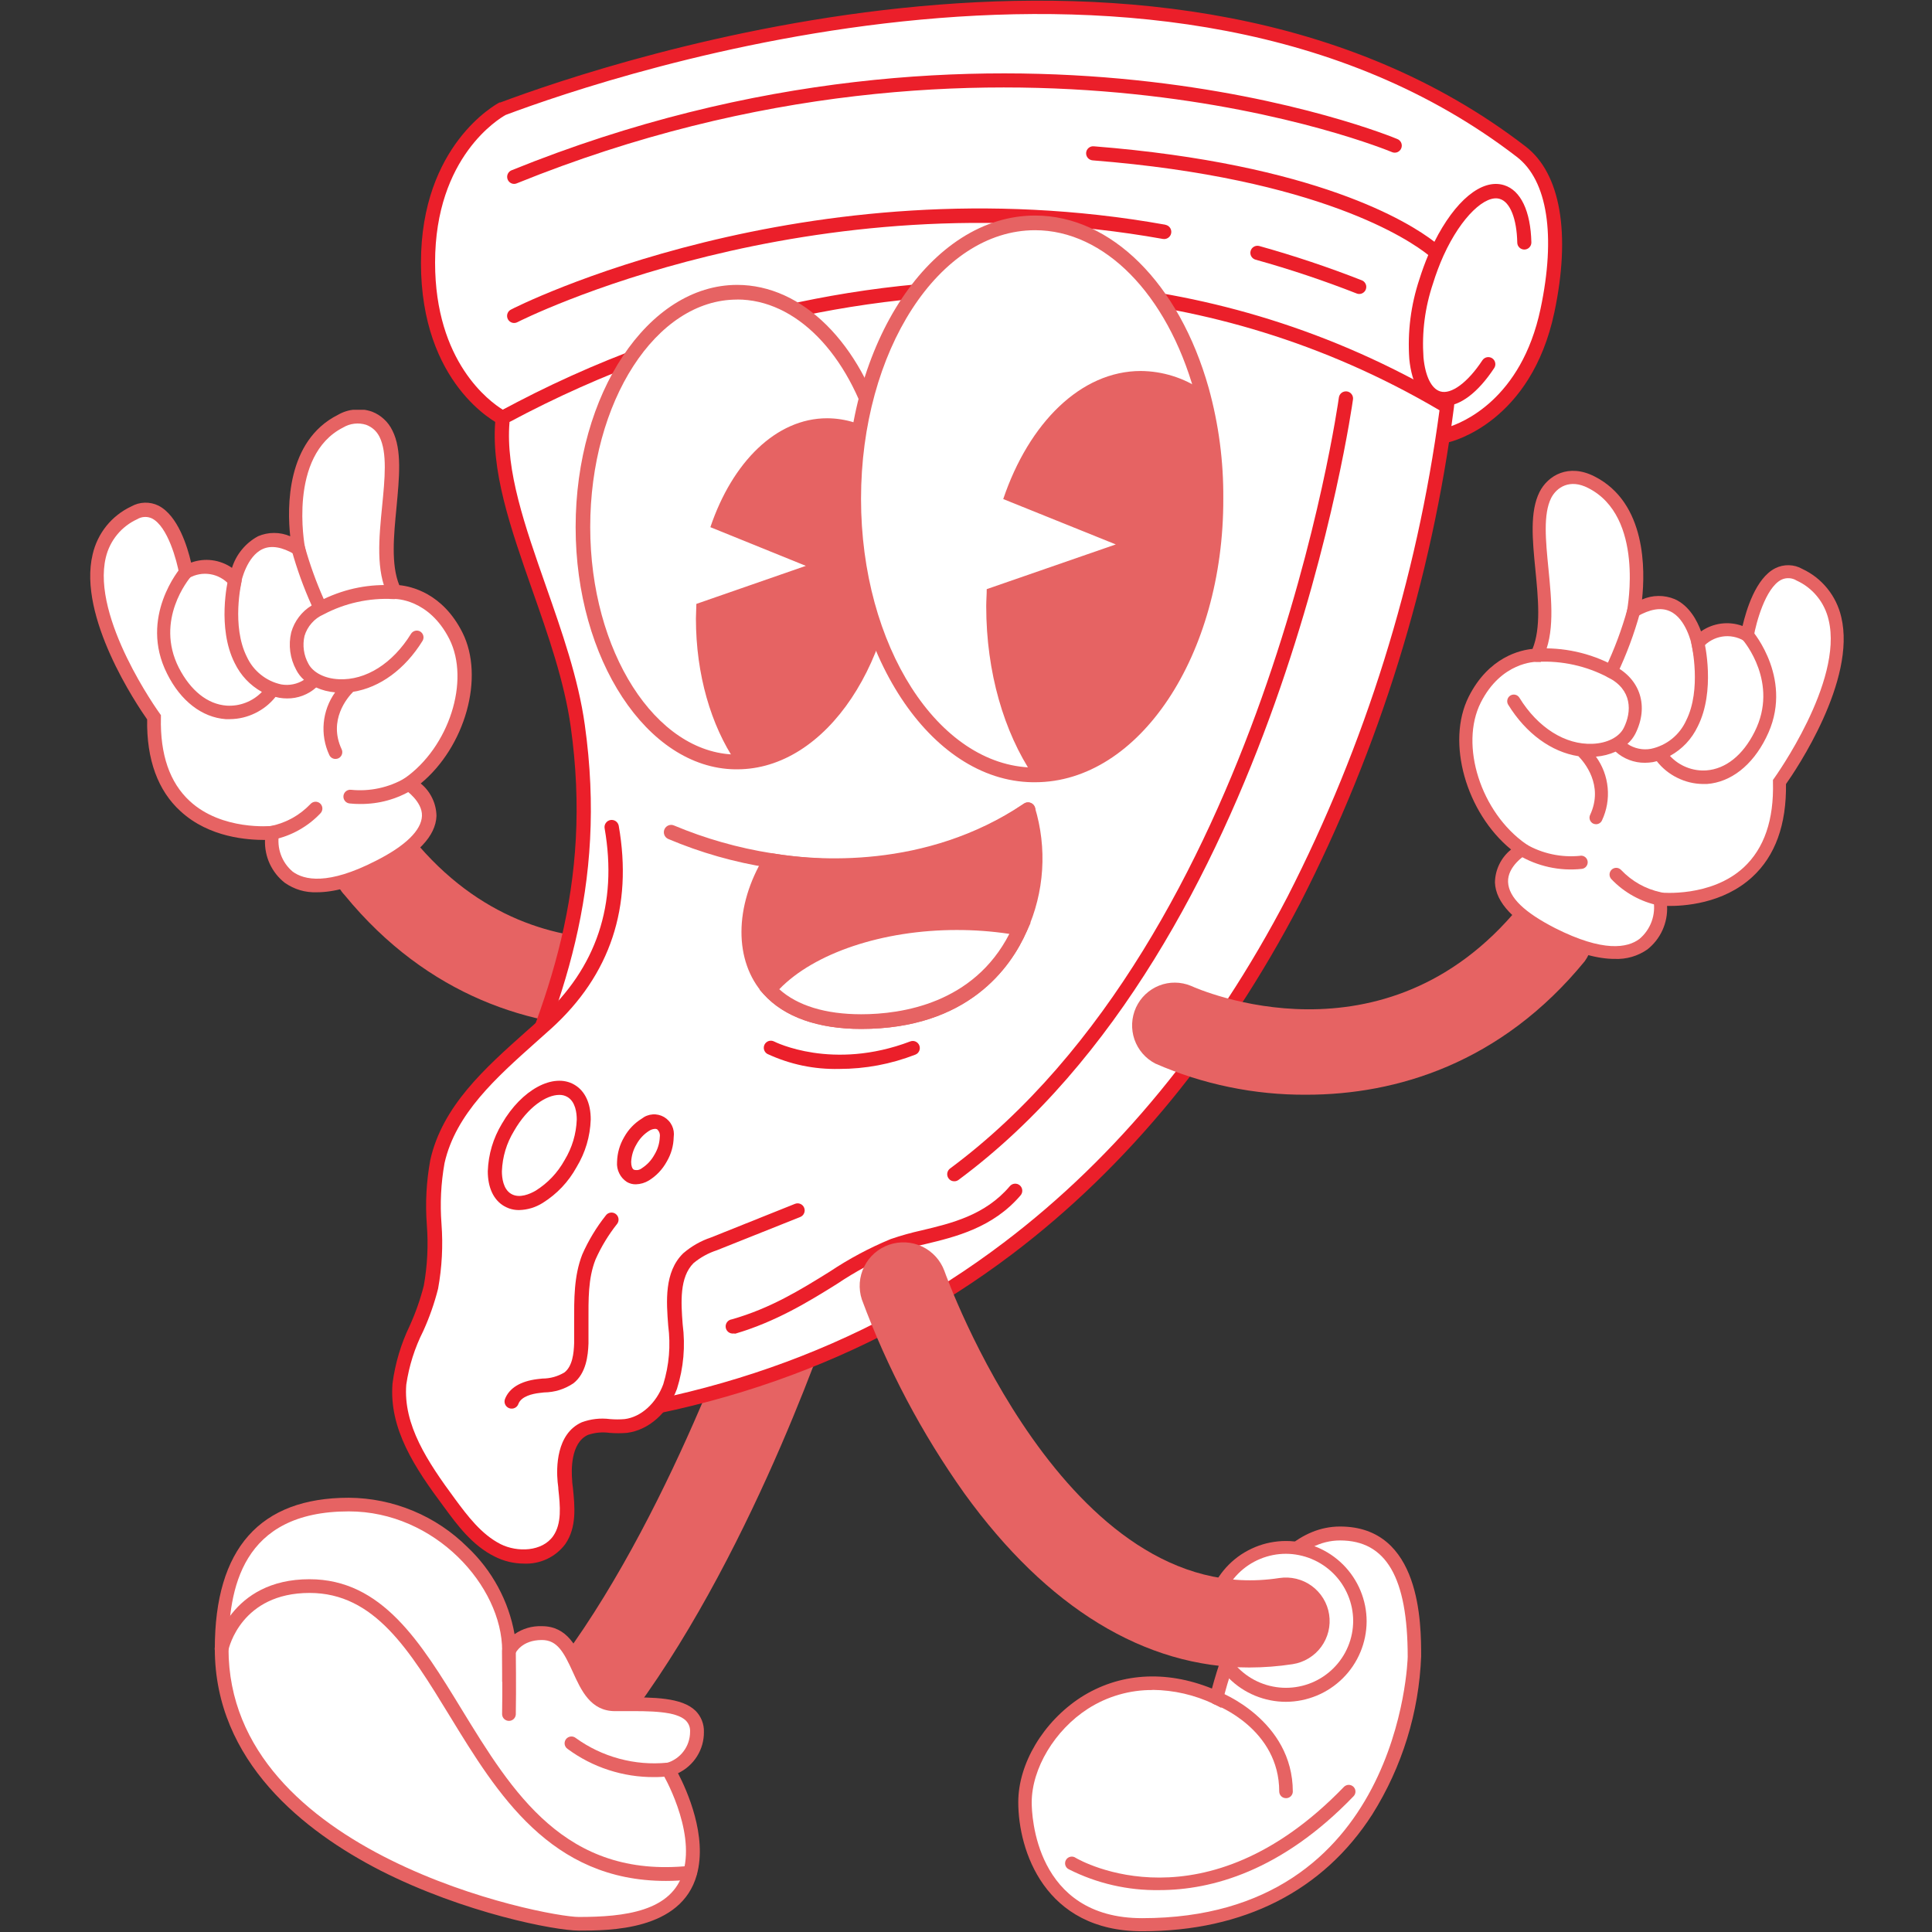 <svg xmlns="http://www.w3.org/2000/svg" xmlns:xlink="http://www.w3.org/1999/xlink" width="500" zoomAndPan="magnify" viewBox="0 0 375 375" height="500" preserveAspectRatio="xMidYMid meet" version="1.0"><rect x="0" y="0" width="375" height="375" fill="#333333" stroke="none"/><defs><clipPath id="026b0d2be4"><path d="M 107 241 L 162.859 241 L 162.859 336 L 107 336 Z M 107 241 " clip-rule="nonzero"/></clipPath><clipPath id="b0fa5146ac"><path d="M 41.695 290 L 137 290 L 137 374.855 L 41.695 374.855 Z M 41.695 290 " clip-rule="nonzero"/></clipPath><clipPath id="5a8d4507ff"><path d="M 41.695 306 L 136 306 L 136 366 L 41.695 366 Z M 41.695 306 " clip-rule="nonzero"/></clipPath><clipPath id="3cb253ecad"><path d="M 64 159 L 155 159 L 155 199.555 L 64 199.555 Z M 64 159 " clip-rule="nonzero"/></clipPath><clipPath id="16d8614abc"><path d="M 17 79.543 L 92 79.543 L 92 174 L 17 174 Z M 17 79.543 " clip-rule="nonzero"/></clipPath><clipPath id="69ca81bc2d"><path d="M 81 0 L 303.324 0 L 303.324 86 L 81 86 Z M 81 0 " clip-rule="nonzero"/></clipPath><clipPath id="2d0693a1fb"><path d="M 76 159 L 157 159 L 157 303.492 L 76 303.492 Z M 76 159 " clip-rule="nonzero"/></clipPath><clipPath id="3e6f7c0d7b"><path d="M 197 296 L 276 296 L 276 374.855 L 197 374.855 Z M 197 296 " clip-rule="nonzero"/></clipPath><clipPath id="78f970eb4f"><path d="M 166.516 241 L 259 241 L 259 324 L 166.516 324 Z M 166.516 241 " clip-rule="nonzero"/></clipPath><clipPath id="055c1fa5aa"><path d="M 219.441 173 L 310 173 L 310 212.516 L 219.441 212.516 Z M 219.441 173 " clip-rule="nonzero"/></clipPath><clipPath id="671f7e498d"><path d="M 283 91.352 L 357.918 91.352 L 357.918 187 L 283 187 Z M 283 91.352 " clip-rule="nonzero"/></clipPath><clipPath id="8a0d048a1d"><path d="M 111.73 55 L 175 55 L 175 150 L 111.73 150 Z M 111.73 55 " clip-rule="nonzero"/></clipPath><clipPath id="5132ecc9bb"><path d="M 164 41.727 L 237.512 41.727 L 237.512 152 L 164 152 Z M 164 41.727 " clip-rule="nonzero"/></clipPath><clipPath id="ce11fb6de1"><path d="M 143 155 L 203 155 L 203 199.82 L 143 199.82 Z M 143 155 " clip-rule="nonzero"/></clipPath><clipPath id="4b28684a06"><path d="M 147 177 L 201 177 L 201 199.82 L 147 199.82 Z M 147 177 " clip-rule="nonzero"/></clipPath></defs><g clip-path="url(#026b0d2be4)"><path fill="#e66363" d="M 116.316 335.398 C 115.52 335.398 114.738 335.293 113.969 335.078 C 113.203 334.863 112.477 334.551 111.797 334.137 C 111.117 333.723 110.504 333.223 109.965 332.641 C 109.422 332.059 108.973 331.414 108.609 330.707 C 108.246 330 107.988 329.258 107.836 328.48 C 107.68 327.703 107.633 326.918 107.699 326.125 C 107.762 325.336 107.934 324.57 108.211 323.824 C 108.488 323.082 108.863 322.391 109.336 321.75 C 131.348 291.719 145.848 247.562 145.98 247.113 C 146.172 246.594 146.41 246.102 146.695 245.629 C 146.984 245.156 147.312 244.715 147.684 244.305 C 148.055 243.898 148.461 243.527 148.906 243.195 C 149.348 242.863 149.82 242.578 150.316 242.336 C 150.816 242.094 151.332 241.902 151.867 241.762 C 152.402 241.617 152.949 241.527 153.5 241.488 C 154.055 241.449 154.605 241.465 155.156 241.531 C 155.707 241.598 156.246 241.715 156.773 241.883 C 157.301 242.055 157.809 242.27 158.293 242.535 C 158.777 242.805 159.234 243.113 159.66 243.465 C 160.086 243.82 160.473 244.211 160.824 244.637 C 161.176 245.062 161.48 245.52 161.742 246.008 C 162.004 246.492 162.219 247 162.383 247.523 C 162.547 248.051 162.66 248.59 162.719 249.137 C 162.781 249.684 162.789 250.234 162.742 250.781 C 162.695 251.332 162.598 251.871 162.449 252.402 C 161.824 254.305 146.98 299.586 123.316 331.867 C 122.5 332.98 121.477 333.848 120.246 334.473 C 119.012 335.094 117.703 335.402 116.316 335.398 Z M 116.316 335.398 " fill-opacity="1" fill-rule="nonzero"/></g><path fill="#ffffff" d="M 98.785 320.375 C 98.785 320.375 100.262 316.965 105.172 316.965 C 113.23 316.965 111.543 330.77 119.391 330.77 C 127.238 330.77 135.273 330.293 135.273 336.137 C 135.266 336.965 135.129 337.77 134.859 338.555 C 134.59 339.336 134.207 340.059 133.703 340.719 C 133.199 341.375 132.602 341.941 131.918 342.406 C 131.23 342.875 130.484 343.223 129.688 343.449 C 129.688 343.449 136.336 354.68 133.941 363.527 C 131.547 372.371 121.027 373.402 112.355 373.402 C 103.68 373.402 43.023 360.379 43.023 320.02 C 43.023 294.336 58.48 292.035 67.711 292.035 C 85.246 292.035 98.785 307.176 98.785 320.375 Z M 98.785 320.375 " fill-opacity="1" fill-rule="nonzero"/><g clip-path="url(#b0fa5146ac)"><path fill="#e66363" d="M 112.355 374.727 C 107.766 374.727 90.141 371.355 73.777 363.035 C 59.172 355.523 41.695 341.996 41.695 320.02 C 41.695 300.578 50.445 290.711 67.711 290.711 C 69.855 290.727 71.977 290.949 74.074 291.375 C 76.172 291.805 78.211 292.43 80.184 293.254 C 82.16 294.074 84.039 295.082 85.816 296.27 C 87.594 297.457 89.238 298.805 90.75 300.312 C 93.137 302.57 95.109 305.141 96.672 308.027 C 98.23 310.91 99.301 313.965 99.875 317.188 C 101.477 316.09 103.254 315.574 105.199 315.641 C 110.117 315.641 111.98 319.754 113.629 323.402 C 115.281 327.055 116.582 329.445 119.418 329.445 L 121.105 329.445 C 126.895 329.445 132.348 329.445 135.035 332.09 C 135.566 332.637 135.973 333.266 136.25 333.973 C 136.527 334.684 136.652 335.418 136.629 336.18 C 136.637 337.012 136.527 337.832 136.301 338.637 C 136.074 339.441 135.734 340.199 135.289 340.906 C 134.844 341.617 134.309 342.25 133.68 342.805 C 133.055 343.363 132.359 343.82 131.602 344.18 C 133.344 347.523 137.336 356.398 135.246 363.922 C 132.227 374.727 118.312 374.727 112.355 374.727 Z M 67.711 293.359 C 46.777 293.359 44.355 308.605 44.355 320.02 C 44.355 360.02 105.742 372.082 112.355 372.082 C 121.188 372.082 130.496 371.023 132.652 363.223 C 134.926 355.023 128.66 344.27 128.543 344.164 L 127.652 342.656 L 129.355 342.207 C 130.012 342.02 130.625 341.734 131.191 341.348 C 131.758 340.961 132.246 340.5 132.66 339.953 C 133.074 339.41 133.391 338.816 133.609 338.168 C 133.828 337.523 133.941 336.859 133.941 336.18 C 133.992 335.324 133.723 334.59 133.133 333.969 C 131.23 332.09 126.082 332.105 121.078 332.133 L 119.391 332.133 C 114.629 332.133 112.805 328.098 111.184 324.527 C 109.426 320.664 108.152 318.324 105.172 318.324 C 101.262 318.324 100.051 320.836 100.008 320.969 L 97.469 326.484 L 97.469 320.375 C 97.457 307.879 84.461 293.359 67.711 293.359 Z M 67.711 293.359 " fill-opacity="1" fill-rule="nonzero"/></g><g clip-path="url(#5a8d4507ff)"><path fill="#e66363" d="M 129.262 365.086 C 106.875 365.098 96.523 348.172 87.332 333.137 C 79.473 320.281 72.699 309.188 60.09 309.188 C 46.867 309.188 44.422 319.832 44.328 320.297 C 44.293 320.469 44.223 320.625 44.121 320.77 C 44.023 320.914 43.898 321.035 43.75 321.133 C 43.602 321.227 43.441 321.289 43.266 321.32 C 43.09 321.355 42.918 321.352 42.746 321.312 C 42.57 321.281 42.41 321.215 42.262 321.117 C 42.113 321.02 41.992 320.898 41.895 320.75 C 41.793 320.605 41.727 320.445 41.691 320.273 C 41.66 320.098 41.66 319.926 41.695 319.754 C 41.695 319.621 44.633 306.527 60.062 306.527 C 74.164 306.527 81.652 318.773 89.582 331.746 C 99.465 347.906 109.695 364.625 133.781 362.164 C 133.957 362.148 134.129 362.164 134.297 362.215 C 134.465 362.266 134.617 362.344 134.75 362.457 C 134.887 362.566 134.996 362.699 135.082 362.852 C 135.164 363.004 135.215 363.168 135.234 363.34 C 135.25 363.516 135.234 363.688 135.188 363.855 C 135.137 364.023 135.055 364.176 134.945 364.312 C 134.832 364.449 134.699 364.559 134.547 364.641 C 134.391 364.727 134.227 364.777 134.051 364.797 C 132.414 365.008 130.816 365.086 129.262 365.086 Z M 129.262 365.086 " fill-opacity="1" fill-rule="nonzero"/></g><path fill="#e66363" d="M 127 344.934 C 123.969 344.953 121.012 344.492 118.133 343.559 C 115.25 342.621 112.594 341.254 110.16 339.457 C 110.012 339.355 109.887 339.227 109.789 339.074 C 109.695 338.922 109.633 338.754 109.602 338.578 C 109.574 338.398 109.582 338.223 109.629 338.047 C 109.672 337.871 109.75 337.715 109.859 337.57 C 109.969 337.426 110.102 337.309 110.262 337.223 C 110.418 337.133 110.586 337.078 110.766 337.059 C 110.949 337.035 111.125 337.051 111.297 337.105 C 111.473 337.156 111.629 337.238 111.77 337.355 C 114.328 339.199 117.137 340.535 120.188 341.359 C 123.238 342.184 126.34 342.445 129.488 342.141 C 129.66 342.117 129.836 342.125 130.008 342.164 C 130.176 342.207 130.336 342.281 130.477 342.383 C 130.617 342.488 130.734 342.617 130.828 342.766 C 130.918 342.918 130.977 343.078 131.004 343.254 C 131.031 343.426 131.023 343.598 130.98 343.77 C 130.938 343.941 130.863 344.094 130.758 344.238 C 130.652 344.379 130.527 344.496 130.375 344.586 C 130.223 344.676 130.059 344.734 129.887 344.762 C 128.926 344.879 127.965 344.938 127 344.934 Z M 127 344.934 " fill-opacity="1" fill-rule="nonzero"/><path fill="#e66363" d="M 98.785 334.023 C 98.609 334.023 98.441 333.988 98.277 333.922 C 98.113 333.855 97.969 333.758 97.844 333.637 C 97.719 333.512 97.625 333.367 97.559 333.207 C 97.488 333.043 97.457 332.875 97.457 332.699 C 97.551 328.031 97.457 320.492 97.457 320.414 C 97.457 320.238 97.488 320.07 97.559 319.91 C 97.625 319.746 97.719 319.602 97.844 319.48 C 97.969 319.355 98.113 319.262 98.277 319.191 C 98.441 319.125 98.609 319.094 98.785 319.094 C 98.961 319.094 99.133 319.125 99.297 319.191 C 99.457 319.262 99.602 319.355 99.727 319.48 C 99.852 319.602 99.949 319.746 100.016 319.91 C 100.082 320.07 100.117 320.238 100.117 320.414 C 100.117 320.414 100.211 328.059 100.117 332.777 C 100.105 332.949 100.066 333.109 99.992 333.262 C 99.922 333.414 99.824 333.547 99.699 333.664 C 99.574 333.777 99.434 333.867 99.277 333.93 C 99.121 333.992 98.957 334.023 98.785 334.023 Z M 98.785 334.023 " fill-opacity="1" fill-rule="nonzero"/><g clip-path="url(#3cb253ecad)"><path fill="#e66363" d="M 120.633 199.555 C 103.441 199.555 83.133 193.555 66.91 173.758 C 66.504 173.328 66.148 172.863 65.836 172.359 C 65.527 171.855 65.273 171.328 65.07 170.773 C 64.871 170.215 64.727 169.648 64.645 169.062 C 64.559 168.477 64.535 167.891 64.57 167.301 C 64.605 166.711 64.703 166.129 64.859 165.559 C 65.012 164.988 65.223 164.441 65.492 163.914 C 65.758 163.387 66.074 162.895 66.441 162.434 C 66.812 161.973 67.223 161.555 67.676 161.176 C 68.129 160.801 68.617 160.477 69.137 160.199 C 69.66 159.922 70.203 159.703 70.77 159.539 C 71.336 159.375 71.91 159.27 72.496 159.227 C 73.086 159.184 73.672 159.199 74.254 159.273 C 74.84 159.348 75.406 159.484 75.965 159.676 C 76.52 159.871 77.051 160.117 77.559 160.422 C 78.062 160.727 78.531 161.078 78.965 161.477 C 79.398 161.875 79.789 162.316 80.133 162.797 C 105.781 194.074 141.113 178.547 142.605 177.871 C 143.117 177.652 143.645 177.488 144.184 177.375 C 144.727 177.258 145.273 177.195 145.828 177.188 C 146.383 177.18 146.93 177.227 147.477 177.324 C 148.02 177.422 148.551 177.57 149.066 177.77 C 149.582 177.973 150.074 178.219 150.543 178.516 C 151.012 178.812 151.449 179.152 151.852 179.531 C 152.254 179.914 152.617 180.328 152.941 180.781 C 153.262 181.23 153.539 181.711 153.77 182.215 C 154.004 182.719 154.184 183.242 154.312 183.781 C 154.441 184.324 154.52 184.871 154.547 185.426 C 154.57 185.98 154.543 186.531 154.461 187.082 C 154.379 187.633 154.246 188.168 154.062 188.691 C 153.875 189.215 153.645 189.719 153.363 190.195 C 153.082 190.676 152.758 191.121 152.391 191.539 C 152.023 191.953 151.617 192.328 151.18 192.668 C 150.738 193.004 150.27 193.297 149.773 193.543 C 145.18 195.551 140.426 197.062 135.516 198.074 C 130.605 199.09 125.645 199.582 120.633 199.555 Z M 120.633 199.555 " fill-opacity="1" fill-rule="nonzero"/></g><path fill="#ffffff" d="M 79.336 152.141 C 79.336 152.141 91.238 159.348 73.547 168.305 C 55.855 177.262 52.02 167.203 52.867 161.668 C 52.867 161.668 29.305 164.324 29.898 139.254 C 29.898 139.254 7.777 108.828 26.051 99.578 C 33.441 95.836 36.074 111.148 36.074 111.148 C 36.074 111.148 41.496 107.977 45.582 112.703 C 45.582 112.703 47.949 100.625 57.879 106.48 C 57.879 106.48 54.188 87.82 66.008 81.824 C 70.309 79.66 73.531 81.664 74.844 84.277 C 78.426 91.418 72.289 106.637 76.48 114.984 C 76.48 114.984 84.031 114.758 88.383 123.492 C 92.73 132.223 88.355 145.891 79.336 152.141 Z M 79.336 152.141 " fill-opacity="1" fill-rule="nonzero"/><g clip-path="url(#16d8614abc)"><path fill="#e66363" d="M 61.539 173.188 C 59.254 173.27 57.168 172.66 55.285 171.355 C 54.66 170.867 54.098 170.309 53.602 169.684 C 53.109 169.059 52.695 168.387 52.359 167.664 C 52.023 166.938 51.781 166.188 51.625 165.402 C 51.469 164.621 51.406 163.832 51.438 163.035 C 48.188 163.035 40.648 162.625 35.043 157.461 C 30.652 153.48 28.43 147.418 28.562 139.641 C 26.594 136.84 15.051 119.734 17.984 107.594 C 18.215 106.586 18.555 105.613 19.008 104.684 C 19.457 103.754 20.008 102.883 20.656 102.078 C 21.305 101.273 22.035 100.555 22.848 99.918 C 23.66 99.277 24.535 98.742 25.469 98.305 C 26.285 97.844 27.16 97.598 28.094 97.57 C 29.031 97.543 29.918 97.734 30.758 98.145 C 34.527 100.055 36.379 106.105 37.094 109.199 C 37.746 108.961 38.418 108.805 39.109 108.727 C 39.801 108.648 40.492 108.656 41.184 108.746 C 41.871 108.832 42.543 109.004 43.191 109.254 C 43.84 109.5 44.453 109.824 45.027 110.223 C 45.441 108.91 46.082 107.723 46.957 106.664 C 47.832 105.602 48.871 104.746 50.078 104.09 C 51.074 103.66 52.117 103.445 53.203 103.445 C 54.289 103.445 55.332 103.66 56.332 104.09 C 55.734 98.559 55.539 85.578 65.586 80.523 C 66.59 79.945 67.672 79.602 68.824 79.492 C 69.977 79.383 71.102 79.52 72.199 79.898 C 73.066 80.234 73.844 80.719 74.527 81.352 C 75.215 81.984 75.758 82.719 76.164 83.562 C 78.07 87.332 77.488 92.758 76.957 98.516 C 76.43 103.973 75.875 109.598 77.5 113.578 C 79.801 113.805 85.91 115.117 89.758 122.773 C 94.133 131.48 90.258 144.977 81.664 152.074 C 82.613 152.852 83.352 153.789 83.887 154.895 C 84.422 156 84.699 157.164 84.719 158.391 C 84.574 162.266 81.07 165.969 74.285 169.406 C 68.734 172.23 64.633 173.188 61.539 173.188 Z M 54.441 160.117 L 54.176 161.812 C 54.051 162.492 54.016 163.172 54.07 163.859 C 54.125 164.547 54.27 165.215 54.504 165.863 C 54.734 166.512 55.047 167.117 55.441 167.684 C 55.836 168.246 56.293 168.75 56.82 169.191 C 59.055 170.824 63.656 171.848 72.926 167.094 C 78.691 164.191 81.797 161.164 81.902 158.363 C 82.008 155.562 78.664 153.297 78.625 153.27 L 76.906 152.207 L 78.559 151.051 C 87.164 145.016 91.289 132.129 87.219 124.035 C 83.25 116.219 76.773 116.246 76.496 116.258 L 75.676 116.258 L 75.293 115.516 C 72.938 110.832 73.559 104.461 74.168 98.266 C 74.695 92.957 75.199 87.848 73.652 84.77 C 73.09 83.672 72.234 82.902 71.086 82.461 C 70.336 82.223 69.57 82.148 68.789 82.238 C 68.008 82.328 67.281 82.574 66.605 82.977 C 55.84 88.434 59.148 106 59.188 106.188 L 59.809 109.078 L 57.164 107.582 C 54.73 106.16 52.656 105.816 51.004 106.559 C 47.883 107.965 46.836 112.875 46.836 112.93 L 46.309 115.582 L 44.535 113.523 C 44.059 112.977 43.504 112.527 42.867 112.172 C 42.234 111.816 41.562 111.578 40.844 111.457 C 40.129 111.336 39.414 111.34 38.699 111.465 C 37.984 111.594 37.312 111.836 36.684 112.199 L 35.043 113.141 L 34.777 111.391 C 34.34 108.922 32.57 102.168 29.488 100.625 C 29.031 100.41 28.555 100.316 28.051 100.344 C 27.547 100.367 27.078 100.512 26.645 100.773 C 25.887 101.117 25.18 101.543 24.52 102.051 C 23.855 102.559 23.262 103.133 22.734 103.777 C 22.203 104.422 21.754 105.117 21.383 105.863 C 21.012 106.613 20.73 107.391 20.539 108.203 C 17.707 120 30.836 138.262 30.969 138.434 L 31.234 138.805 L 31.234 139.254 C 31.062 146.449 32.941 151.914 36.84 155.496 C 43.109 161.285 52.707 160.316 52.707 160.316 Z M 54.441 160.117 " fill-opacity="1" fill-rule="nonzero"/></g><path fill="#e66363" d="M 81.586 122.59 C 81.438 122.496 81.277 122.438 81.102 122.41 C 80.93 122.387 80.758 122.391 80.59 122.434 C 80.422 122.473 80.266 122.547 80.125 122.648 C 79.98 122.75 79.867 122.879 79.773 123.027 C 76.23 128.773 70.98 132.09 65.773 131.836 C 62.996 131.719 60.734 130.512 59.859 128.824 C 59.406 128.004 59.113 127.133 58.984 126.203 C 58.852 125.273 58.895 124.352 59.105 123.438 C 59.387 122.5 59.852 121.668 60.5 120.938 C 61.145 120.207 61.914 119.648 62.809 119.258 C 64.887 118.16 67.07 117.359 69.359 116.852 C 71.648 116.348 73.969 116.152 76.309 116.273 C 76.484 116.293 76.656 116.281 76.828 116.234 C 77 116.188 77.152 116.109 77.293 116 C 77.434 115.891 77.547 115.762 77.633 115.605 C 77.723 115.453 77.777 115.285 77.797 115.109 C 77.82 114.934 77.809 114.762 77.762 114.59 C 77.715 114.418 77.637 114.266 77.527 114.125 C 77.418 113.984 77.289 113.871 77.133 113.781 C 76.98 113.695 76.816 113.641 76.641 113.617 C 71.812 113.305 67.211 114.191 62.836 116.273 C 61.363 112.965 60.141 109.566 59.16 106.082 C 59.113 105.91 59.035 105.758 58.93 105.617 C 58.82 105.477 58.691 105.363 58.539 105.277 C 58.387 105.191 58.223 105.137 58.051 105.113 C 57.875 105.094 57.703 105.105 57.535 105.152 C 57.367 105.199 57.215 105.273 57.074 105.383 C 56.938 105.488 56.828 105.617 56.738 105.77 C 56.652 105.922 56.598 106.086 56.574 106.258 C 56.555 106.43 56.562 106.602 56.609 106.77 C 57.633 110.453 58.926 114.035 60.496 117.52 C 59.531 118.105 58.707 118.848 58.02 119.75 C 57.336 120.648 56.84 121.645 56.527 122.734 C 56.234 123.965 56.172 125.211 56.336 126.469 C 56.504 127.723 56.891 128.906 57.496 130.02 C 57.875 130.762 58.379 131.406 59 131.957 C 58.348 132.375 57.645 132.664 56.883 132.816 C 56.125 132.969 55.363 132.98 54.598 132.848 C 53.125 132.531 51.797 131.898 50.621 130.953 C 49.441 130.008 48.539 128.848 47.906 127.473 C 44.906 121.5 46.852 113.062 46.875 112.98 C 46.918 112.809 46.922 112.641 46.895 112.465 C 46.867 112.293 46.805 112.133 46.715 111.984 C 46.621 111.832 46.508 111.707 46.363 111.605 C 46.223 111.5 46.066 111.43 45.898 111.391 C 45.727 111.348 45.555 111.34 45.379 111.367 C 45.207 111.395 45.043 111.453 44.895 111.547 C 44.746 111.637 44.617 111.754 44.516 111.898 C 44.41 112.043 44.34 112.199 44.297 112.371 C 44.207 112.754 42.102 121.832 45.543 128.68 C 46.723 131.105 48.484 132.98 50.832 134.305 C 49.934 135.23 48.887 135.926 47.688 136.391 C 46.492 136.852 45.25 137.043 43.969 136.961 C 40.277 136.68 37.012 134.066 34.711 129.609 C 30.004 120.32 36.707 112.359 37.012 111.961 C 37.137 111.832 37.23 111.684 37.293 111.516 C 37.355 111.348 37.383 111.176 37.379 110.996 C 37.371 110.816 37.332 110.648 37.258 110.484 C 37.18 110.324 37.078 110.184 36.945 110.062 C 36.816 109.945 36.668 109.859 36.5 109.805 C 36.336 109.746 36.164 109.723 35.988 109.734 C 35.816 109.746 35.648 109.789 35.492 109.867 C 35.336 109.945 35.199 110.051 35.082 110.18 C 35.004 110.289 26.871 119.773 32.438 130.777 C 35.082 136.086 39.223 139.242 43.797 139.586 L 44.629 139.586 C 46.352 139.566 47.984 139.18 49.531 138.422 C 51.082 137.668 52.395 136.621 53.477 135.273 L 54.188 135.434 C 54.695 135.523 55.207 135.566 55.723 135.566 C 56.762 135.574 57.77 135.398 58.742 135.031 C 59.715 134.664 60.59 134.137 61.367 133.441 C 62.539 133.969 63.766 134.281 65.043 134.387 C 64.422 135.258 63.922 136.199 63.547 137.203 C 63.176 138.211 62.938 139.246 62.84 140.316 C 62.742 141.387 62.781 142.449 62.965 143.508 C 63.148 144.566 63.469 145.582 63.922 146.555 C 64.031 146.785 64.191 146.969 64.406 147.105 C 64.621 147.242 64.855 147.309 65.109 147.309 C 65.309 147.309 65.496 147.27 65.68 147.191 C 65.836 147.117 65.977 147.012 66.094 146.883 C 66.211 146.754 66.301 146.605 66.359 146.441 C 66.422 146.273 66.445 146.105 66.438 145.93 C 66.43 145.754 66.387 145.586 66.312 145.426 C 63.668 139.773 67.449 135.379 68.547 134.277 C 73.703 133.469 78.598 129.926 82.023 124.379 C 82.109 124.23 82.164 124.07 82.188 123.902 C 82.215 123.73 82.207 123.562 82.164 123.395 C 82.125 123.23 82.055 123.074 81.953 122.938 C 81.852 122.797 81.73 122.68 81.586 122.59 Z M 81.586 122.59 " fill-opacity="1" fill-rule="nonzero"/><path fill="#e66363" d="M 78.609 151.039 C 77.023 151.961 75.336 152.613 73.547 152.996 C 71.754 153.383 69.949 153.48 68.125 153.297 C 67.949 153.277 67.777 153.293 67.609 153.344 C 67.438 153.391 67.285 153.473 67.148 153.586 C 67.012 153.695 66.898 153.828 66.816 153.984 C 66.73 154.141 66.68 154.305 66.664 154.484 C 66.645 154.66 66.66 154.832 66.711 155 C 66.762 155.172 66.84 155.324 66.953 155.461 C 67.062 155.602 67.195 155.711 67.352 155.797 C 67.508 155.879 67.672 155.93 67.848 155.949 C 68.527 156.023 69.211 156.059 69.898 156.055 C 73.547 156.074 76.941 155.148 80.078 153.27 C 80.227 153.172 80.348 153.047 80.445 152.902 C 80.543 152.754 80.609 152.598 80.645 152.422 C 80.68 152.25 80.68 152.078 80.645 151.902 C 80.613 151.73 80.547 151.57 80.449 151.426 C 80.352 151.277 80.23 151.156 80.082 151.055 C 79.938 150.957 79.777 150.891 79.605 150.855 C 79.434 150.82 79.262 150.82 79.09 150.855 C 78.918 150.891 78.758 150.953 78.609 151.051 Z M 78.609 151.039 " fill-opacity="1" fill-rule="nonzero"/><path fill="#e66363" d="M 60.27 156.055 C 58.16 158.254 55.617 159.672 52.641 160.316 C 52.465 160.328 52.301 160.379 52.145 160.461 C 51.988 160.539 51.855 160.648 51.742 160.785 C 51.629 160.918 51.543 161.07 51.492 161.238 C 51.438 161.406 51.418 161.578 51.434 161.754 C 51.449 161.93 51.496 162.098 51.578 162.254 C 51.656 162.41 51.766 162.547 51.898 162.66 C 52.035 162.773 52.184 162.855 52.352 162.91 C 52.52 162.965 52.691 162.984 52.867 162.969 L 53.09 162.969 C 54.84 162.598 56.492 161.973 58.047 161.098 C 59.605 160.223 61 159.133 62.227 157.832 C 62.348 157.703 62.438 157.555 62.496 157.387 C 62.555 157.219 62.582 157.047 62.574 156.871 C 62.566 156.695 62.523 156.527 62.445 156.367 C 62.371 156.207 62.266 156.066 62.137 155.949 C 62.004 155.832 61.855 155.746 61.691 155.688 C 61.527 155.629 61.355 155.605 61.18 155.617 C 61.008 155.625 60.84 155.668 60.684 155.746 C 60.523 155.82 60.387 155.926 60.27 156.055 Z M 60.27 156.055 " fill-opacity="1" fill-rule="nonzero"/><path fill="#ffffff" d="M 97.582 21.047 C 97.582 21.047 83.078 28.652 83.078 50.965 C 83.078 73.934 97.582 81.086 97.582 81.086 C 115.688 72.148 134.676 65.891 154.543 62.32 C 200.383 54.082 242.879 61.453 280.871 84.395 C 280.871 84.395 295.938 80.949 300.359 60.203 C 303.594 44.895 301.305 34.035 295.25 29.367 C 233.867 -17.848 138.75 5.59 97.582 21.047 Z M 97.582 21.047 " fill-opacity="1" fill-rule="nonzero"/><g clip-path="url(#69ca81bc2d)"><path fill="#eb1f2a" d="M 280.637 85.852 L 280.16 85.562 C 242.469 62.812 200.285 55.453 154.789 63.68 C 135.051 67.25 116.188 73.48 98.199 82.379 L 97.582 82.695 L 96.98 82.379 C 96.348 82.062 81.707 74.578 81.707 51.02 C 81.707 28.145 96.32 20.223 96.938 19.895 L 97.102 19.895 C 118.195 11.973 226.922 -24.836 296.086 28.406 C 302.934 33.637 304.922 45.375 301.703 60.617 C 297.184 81.98 281.816 85.699 281.16 85.852 Z M 190.164 57.664 C 198.137 57.637 206.074 58.152 213.977 59.219 C 221.879 60.281 229.672 61.879 237.355 64.012 C 245.039 66.145 252.539 68.797 259.863 71.961 C 267.184 75.125 274.254 78.777 281.078 82.914 C 283.68 82.117 295.277 77.629 299.02 59.93 C 302.016 45.762 300.387 35.023 294.418 30.453 C 226.5 -21.832 119.223 14.402 98.145 22.312 C 96.98 22.957 84.449 30.371 84.449 50.965 C 84.449 70.254 95.02 77.941 97.621 79.535 C 115.656 70.715 134.547 64.527 154.297 60.973 C 166.152 58.793 178.109 57.691 190.164 57.664 Z M 190.164 57.664 " fill-opacity="1" fill-rule="nonzero"/></g><path fill="#eb1f2a" d="M 291.949 35.945 C 287.582 34.57 282.363 39.074 278.418 46.93 C 273.531 43.152 255.535 31.824 212.297 28.395 C 212.113 28.379 211.938 28.398 211.766 28.453 C 211.59 28.512 211.434 28.598 211.297 28.715 C 211.156 28.836 211.047 28.977 210.961 29.137 C 210.879 29.301 210.832 29.473 210.816 29.656 C 210.805 29.836 210.824 30.016 210.883 30.188 C 210.941 30.359 211.027 30.516 211.145 30.652 C 211.262 30.789 211.402 30.898 211.566 30.98 C 211.727 31.062 211.898 31.109 212.078 31.125 C 256.207 34.613 273.707 46.668 277.227 49.496 C 276.598 50.977 276.023 52.559 275.504 54.203 C 273.836 59.234 273.184 64.391 273.543 69.68 C 274.023 74.539 275.859 77.695 278.68 78.59 C 279.207 78.75 279.746 78.828 280.297 78.82 C 283.406 78.82 286.871 76.227 290.035 71.422 C 290.129 71.27 290.195 71.105 290.227 70.926 C 290.258 70.75 290.254 70.574 290.215 70.398 C 290.18 70.223 290.109 70.059 290.008 69.91 C 289.906 69.762 289.781 69.637 289.629 69.539 C 289.48 69.441 289.316 69.371 289.141 69.34 C 288.965 69.305 288.789 69.305 288.613 69.34 C 288.438 69.375 288.273 69.441 288.125 69.539 C 287.973 69.637 287.848 69.762 287.746 69.91 C 284.883 74.262 281.652 76.641 279.527 75.965 C 277.832 75.43 276.652 73.043 276.297 69.402 C 275.961 64.488 276.578 59.695 278.145 55.027 C 278.715 53.18 279.395 51.371 280.188 49.605 C 283.68 41.945 288.402 37.703 291.145 38.621 C 293.113 39.227 294.402 42.465 294.5 47.066 C 294.5 47.246 294.531 47.422 294.602 47.59 C 294.672 47.758 294.77 47.906 294.898 48.035 C 295.027 48.164 295.176 48.266 295.344 48.332 C 295.512 48.402 295.688 48.438 295.867 48.438 C 296.051 48.438 296.223 48.402 296.391 48.332 C 296.559 48.266 296.707 48.164 296.836 48.035 C 296.965 47.906 297.062 47.758 297.133 47.59 C 297.203 47.422 297.238 47.246 297.238 47.066 C 297.102 40.969 295.168 36.945 291.949 35.945 Z M 291.949 35.945 " fill-opacity="1" fill-rule="nonzero"/><path fill="#eb1f2a" d="M 99.785 35.695 C 99.969 35.695 100.141 35.66 100.309 35.586 C 193.59 -2.195 269.352 29.188 270.133 29.504 C 270.301 29.586 270.48 29.629 270.664 29.633 C 270.852 29.641 271.031 29.613 271.207 29.547 C 271.379 29.477 271.535 29.379 271.668 29.25 C 271.801 29.121 271.906 28.969 271.977 28.797 C 272.051 28.625 272.086 28.449 272.086 28.262 C 272.086 28.074 272.051 27.895 271.977 27.723 C 271.902 27.551 271.801 27.402 271.664 27.273 C 271.531 27.141 271.375 27.043 271.203 26.98 C 270.449 26.648 193.684 -5.176 99.309 33.047 C 99.004 33.168 98.773 33.371 98.613 33.656 C 98.453 33.941 98.406 34.246 98.461 34.57 C 98.52 34.891 98.676 35.16 98.922 35.371 C 99.172 35.582 99.461 35.691 99.785 35.695 Z M 99.785 35.695 " fill-opacity="1" fill-rule="nonzero"/><path fill="#eb1f2a" d="M 264.328 54.41 C 257.805 51.852 251.172 49.633 244.426 47.75 C 244.25 47.703 244.074 47.691 243.895 47.715 C 243.715 47.734 243.543 47.793 243.387 47.883 C 243.227 47.973 243.094 48.09 242.98 48.234 C 242.871 48.379 242.789 48.535 242.742 48.711 C 242.695 48.887 242.68 49.066 242.703 49.246 C 242.727 49.43 242.781 49.598 242.871 49.758 C 242.961 49.914 243.078 50.051 243.223 50.16 C 243.367 50.273 243.527 50.352 243.699 50.402 C 250.355 52.254 256.895 54.441 263.328 56.965 C 263.484 57.031 263.648 57.062 263.82 57.059 C 264.148 57.062 264.441 56.957 264.695 56.746 C 264.949 56.535 265.105 56.27 265.168 55.945 C 265.23 55.621 265.184 55.316 265.023 55.027 C 264.863 54.738 264.633 54.531 264.328 54.41 Z M 264.328 54.41 " fill-opacity="1" fill-rule="nonzero"/><path fill="#eb1f2a" d="M 226.199 43.617 C 156.27 31.113 99.73 59.75 99.172 60.094 C 98.891 60.238 98.684 60.453 98.551 60.742 C 98.418 61.027 98.391 61.328 98.461 61.633 C 98.535 61.941 98.695 62.195 98.941 62.391 C 99.191 62.59 99.473 62.688 99.785 62.691 C 100.012 62.695 100.219 62.645 100.418 62.539 C 100.977 62.25 156.734 34.051 225.719 46.379 C 225.898 46.41 226.082 46.406 226.262 46.367 C 226.441 46.324 226.605 46.254 226.758 46.145 C 226.906 46.039 227.031 45.91 227.133 45.754 C 227.23 45.598 227.297 45.43 227.328 45.246 C 227.359 45.062 227.355 44.883 227.316 44.703 C 227.273 44.523 227.203 44.355 227.098 44.203 C 226.988 44.055 226.859 43.93 226.703 43.828 C 226.547 43.73 226.379 43.664 226.199 43.633 Z M 226.199 43.617 " fill-opacity="1" fill-rule="nonzero"/><path fill="#ffffff" d="M 97.582 81.086 C 97.582 81.086 191.164 25.441 280.871 78.875 C 280.871 78.875 263.066 268.262 96.734 276.914 C 90.105 277.258 85.105 271.723 85.105 265.078 C 85.105 252.16 88.445 238.098 96.938 219.098 C 108.223 193.875 116.469 171.703 112.125 140.84 C 109.195 119.996 95.68 98.234 97.582 81.086 Z M 97.582 81.086 " fill-opacity="1" fill-rule="nonzero"/><path fill="#eb1f2a" d="M 96.156 278.301 C 94.613 278.305 93.121 278.02 91.688 277.445 C 90.25 276.871 88.973 276.047 87.859 274.977 C 86.531 273.676 85.512 272.164 84.801 270.445 C 84.086 268.727 83.734 266.938 83.75 265.078 C 83.75 251.348 87.434 237.043 95.707 218.547 C 106.523 194.371 115.113 171.867 110.77 141.016 C 109.539 132.27 106.387 123.266 103.32 114.547 C 99.09 102.477 95.102 91.082 96.211 80.938 L 96.293 80.25 L 96.883 79.906 C 115.297 69.895 134.77 62.793 155.297 58.598 C 187.055 51.953 234.824 49.867 281.555 77.695 L 282.297 78.148 L 282.215 79.016 C 280.047 95.801 276.457 112.277 271.445 128.445 C 266.434 144.609 260.074 160.223 252.371 175.285 C 237.605 203.582 218.801 226.512 196.477 243.414 C 168.539 264.555 135 276.363 96.789 278.273 Z M 98.895 81.965 C 98.102 91.328 101.91 102.191 105.938 113.68 C 109.031 122.523 112.25 131.652 113.508 140.676 C 117.945 172.254 109.211 195.141 98.227 219.703 C 90.09 237.797 86.473 251.801 86.473 265.078 C 86.469 266.57 86.754 268.004 87.336 269.375 C 87.914 270.75 88.742 271.953 89.816 272.988 C 90.734 273.867 91.789 274.527 92.977 274.973 C 94.168 275.414 95.395 275.605 96.664 275.539 C 134.301 273.578 167.32 262.043 194.793 241.215 C 216.801 224.562 235.348 201.965 249.906 174.051 C 257.461 159.27 263.715 143.953 268.668 128.102 C 273.621 112.25 277.199 96.094 279.406 79.633 C 233.703 52.723 187.055 54.781 155.938 61.273 C 135.918 65.391 116.895 72.273 98.867 81.926 Z M 98.895 81.965 " fill-opacity="1" fill-rule="nonzero"/><path fill="#eb1f2a" d="M 185.219 229.285 C 184.766 229.285 184.398 229.102 184.125 228.734 C 184.016 228.59 183.938 228.43 183.895 228.254 C 183.848 228.078 183.84 227.898 183.863 227.719 C 183.891 227.539 183.949 227.371 184.043 227.211 C 184.133 227.055 184.254 226.922 184.398 226.812 C 245.207 181.711 259.727 78.219 259.875 77.16 C 259.898 76.977 259.957 76.809 260.051 76.648 C 260.145 76.492 260.262 76.355 260.406 76.242 C 260.555 76.133 260.715 76.055 260.891 76.008 C 261.07 75.961 261.25 75.949 261.43 75.973 C 261.613 75.996 261.781 76.055 261.941 76.148 C 262.098 76.242 262.234 76.359 262.344 76.508 C 262.457 76.652 262.535 76.812 262.582 76.992 C 262.629 77.168 262.641 77.348 262.613 77.531 C 262.477 78.574 247.797 183.25 186.055 229.012 C 185.809 229.195 185.531 229.289 185.219 229.285 Z M 185.219 229.285 " fill-opacity="1" fill-rule="nonzero"/><path fill="#eb1f2a" d="M 142.406 258.832 C 142.227 258.855 142.047 258.844 141.871 258.797 C 141.695 258.75 141.531 258.668 141.387 258.559 C 141.242 258.445 141.125 258.312 141.031 258.152 C 140.941 257.996 140.883 257.824 140.859 257.645 C 140.832 257.461 140.844 257.281 140.891 257.105 C 140.938 256.926 141.016 256.766 141.125 256.621 C 141.238 256.473 141.371 256.355 141.531 256.262 C 141.688 256.168 141.855 256.109 142.039 256.086 C 149.543 253.957 155.379 250.348 161.02 246.844 C 164.766 244.344 168.719 242.227 172.879 240.504 C 174.855 239.824 176.867 239.262 178.906 238.812 C 184.672 237.441 191.234 235.875 196.012 230.23 C 196.129 230.094 196.27 229.98 196.434 229.898 C 196.594 229.816 196.766 229.766 196.949 229.754 C 197.129 229.738 197.305 229.758 197.48 229.816 C 197.652 229.871 197.809 229.961 197.945 230.078 C 198.086 230.195 198.195 230.336 198.277 230.5 C 198.359 230.664 198.406 230.836 198.422 231.016 C 198.434 231.199 198.414 231.375 198.355 231.551 C 198.301 231.723 198.215 231.879 198.094 232.016 C 192.699 238.332 185.41 240.09 179.551 241.492 C 177.617 241.906 175.711 242.43 173.84 243.07 C 169.828 244.762 166.02 246.82 162.402 249.246 C 156.926 252.668 150.598 256.539 142.738 258.859 C 142.625 258.859 142.516 258.852 142.406 258.832 Z M 142.406 258.832 " fill-opacity="1" fill-rule="nonzero"/><path fill="#ffffff" d="M 118.578 160.637 C 121.863 178.883 114.469 190.965 105.895 198.738 C 97.32 206.508 87.379 214.184 84.844 225.496 C 83.078 233.457 85.391 241.902 83.613 249.852 C 82.16 256.293 78.133 262.059 77.559 268.633 C 76.859 277.16 82.203 284.891 87.281 291.77 C 89.898 295.324 92.664 298.992 96.609 300.953 C 100.555 302.918 106.031 302.531 108.551 298.922 C 110.785 295.723 110.004 291.41 109.648 287.527 C 109.293 283.641 109.977 278.875 113.539 277.297 C 115.977 276.211 118.824 277.09 121.469 276.762 C 125.465 276.242 128.656 272.891 130.066 269.113 C 131.289 265.199 131.629 261.207 131.094 257.141 C 130.754 252.598 130.355 247.367 133.613 244.195 C 135.086 242.957 136.734 242.043 138.559 241.449 L 154.855 234.93 " fill-opacity="1" fill-rule="nonzero"/><g clip-path="url(#2d0693a1fb)"><path fill="#eb1f2a" d="M 101.664 303.492 C 99.672 303.48 97.785 303.02 96.008 302.121 C 91.68 299.98 88.762 296.023 86.188 292.512 C 80.504 284.902 75.477 277.34 76.188 268.512 C 76.707 264.613 77.816 260.891 79.516 257.348 C 80.66 254.832 81.574 252.23 82.258 249.551 C 82.961 245.625 83.156 241.676 82.844 237.703 C 82.531 233.492 82.758 229.316 83.516 225.168 C 85.859 214.676 94.145 207.316 102.156 200.18 C 103.129 199.328 104.086 198.477 105.031 197.609 C 115.797 187.863 119.918 175.477 117.359 160.789 C 117.324 160.605 117.328 160.426 117.367 160.242 C 117.406 160.062 117.48 159.898 117.586 159.746 C 117.691 159.594 117.82 159.469 117.977 159.367 C 118.133 159.27 118.301 159.203 118.48 159.168 C 118.664 159.137 118.844 159.141 119.023 159.18 C 119.203 159.219 119.371 159.289 119.523 159.395 C 119.672 159.5 119.797 159.633 119.898 159.789 C 120 159.941 120.066 160.113 120.098 160.293 C 122.836 175.988 118.496 189.223 106.977 199.656 L 104.086 202.238 C 96.391 209.102 88.445 216.145 86.281 225.77 C 85.586 229.68 85.391 233.617 85.695 237.578 C 86.008 241.789 85.789 245.973 85.035 250.125 C 84.32 252.961 83.355 255.703 82.148 258.363 C 80.492 261.648 79.398 265.105 78.859 268.742 C 78.23 276.555 82.969 283.711 88.324 290.957 C 90.719 294.199 93.434 297.824 97.172 299.719 C 100.418 301.34 105.238 301.188 107.375 298.141 C 109.059 295.723 108.742 292.332 108.375 289.051 C 108.375 288.582 108.277 288.117 108.238 287.676 C 107.977 284.93 107.938 278.301 112.922 276.062 C 114.699 275.414 116.523 275.207 118.398 275.445 C 119.348 275.527 120.297 275.527 121.246 275.445 C 124.426 275.047 127.371 272.383 128.738 268.688 C 129.883 264.965 130.199 261.172 129.699 257.309 C 129.344 252.668 128.891 246.898 132.613 243.262 C 134.215 241.887 136.012 240.859 138.012 240.188 L 154.309 233.664 C 154.477 233.598 154.652 233.566 154.836 233.566 C 155.016 233.57 155.191 233.605 155.359 233.68 C 155.527 233.75 155.672 233.852 155.801 233.984 C 155.926 234.113 156.023 234.266 156.09 234.434 C 156.156 234.602 156.188 234.777 156.188 234.961 C 156.184 235.145 156.148 235.316 156.074 235.484 C 156.004 235.652 155.902 235.801 155.773 235.926 C 155.641 236.055 155.492 236.152 155.324 236.219 L 139.121 242.684 C 137.461 243.227 135.961 244.055 134.613 245.172 C 131.875 247.918 132.176 252.762 132.504 257.031 C 133.055 261.301 132.684 265.488 131.395 269.594 C 129.656 274.234 125.918 277.586 121.688 278.121 C 120.57 278.211 119.457 278.211 118.344 278.121 C 116.914 277.922 115.512 278.051 114.141 278.504 C 110.66 280.059 110.906 285.672 111.059 287.359 C 111.059 287.812 111.141 288.266 111.195 288.734 C 111.566 292.344 111.988 296.438 109.715 299.719 C 109.25 300.336 108.715 300.891 108.113 301.383 C 107.512 301.871 106.859 302.277 106.156 302.609 C 105.457 302.938 104.723 303.176 103.965 303.324 C 103.203 303.477 102.438 303.531 101.664 303.492 Z M 101.664 303.492 " fill-opacity="1" fill-rule="nonzero"/></g><path fill="#eb1f2a" d="M 99.293 273.41 C 99.121 273.414 98.957 273.383 98.801 273.316 C 98.633 273.25 98.48 273.152 98.352 273.027 C 98.223 272.902 98.117 272.758 98.047 272.59 C 97.973 272.426 97.934 272.254 97.93 272.07 C 97.926 271.891 97.953 271.715 98.02 271.543 C 98.84 269.43 101.004 268.098 104.277 267.688 L 105.266 267.578 C 106.809 267.574 108.242 267.176 109.566 266.383 C 111.113 265.16 111.375 262.703 111.441 260.699 C 111.441 259.324 111.441 257.953 111.441 256.578 C 111.441 252.215 111.375 247.711 113.016 243.496 C 114.215 240.777 115.734 238.258 117.578 235.93 C 117.684 235.781 117.812 235.66 117.965 235.562 C 118.121 235.469 118.285 235.406 118.465 235.375 C 118.645 235.344 118.824 235.352 119 235.391 C 119.176 235.43 119.34 235.504 119.484 235.609 C 119.633 235.715 119.758 235.844 119.852 236 C 119.949 236.152 120.012 236.32 120.043 236.5 C 120.074 236.68 120.066 236.855 120.027 237.035 C 119.988 237.211 119.914 237.375 119.809 237.523 C 118.109 239.66 116.703 241.973 115.59 244.469 C 114.125 248.191 114.223 252.242 114.223 256.539 C 114.223 257.91 114.223 259.352 114.223 260.754 C 114.141 263.141 113.77 266.547 111.305 268.496 C 109.574 269.652 107.672 270.242 105.594 270.27 L 104.664 270.379 C 103.387 270.527 101.184 271.008 100.621 272.492 C 100.523 272.773 100.352 273 100.109 273.168 C 99.863 273.34 99.59 273.418 99.293 273.41 Z M 99.293 273.41 " fill-opacity="1" fill-rule="nonzero"/><path fill="#ffffff" d="M 149.586 203.363 C 149.586 203.363 161.199 209.5 177.168 203.363 " fill-opacity="1" fill-rule="nonzero"/><path fill="#eb1f2a" d="M 162.883 207.48 C 158.016 207.586 153.375 206.613 148.953 204.57 C 148.797 204.484 148.664 204.371 148.551 204.23 C 148.441 204.09 148.359 203.938 148.309 203.766 C 148.254 203.594 148.238 203.418 148.258 203.238 C 148.273 203.059 148.324 202.891 148.406 202.734 C 148.488 202.574 148.602 202.438 148.738 202.32 C 148.875 202.207 149.027 202.121 149.195 202.066 C 149.367 202.012 149.543 201.988 149.719 202.004 C 149.898 202.016 150.066 202.062 150.227 202.141 C 150.418 202.238 161.582 207.879 176.676 202.141 C 176.844 202.078 177.02 202.047 177.203 202.051 C 177.383 202.055 177.555 202.094 177.723 202.168 C 177.887 202.242 178.035 202.348 178.16 202.48 C 178.285 202.609 178.379 202.762 178.445 202.934 C 178.512 203.102 178.539 203.277 178.535 203.461 C 178.531 203.641 178.492 203.816 178.418 203.984 C 178.344 204.148 178.242 204.297 178.113 204.422 C 177.98 204.547 177.828 204.645 177.66 204.707 C 172.906 206.551 167.98 207.477 162.883 207.48 Z M 162.883 207.48 " fill-opacity="1" fill-rule="nonzero"/><path fill="#ffffff" d="M 110.812 211.719 C 111.211 211.949 111.566 212.246 111.879 212.609 C 112.191 212.973 112.457 213.391 112.672 213.871 C 112.887 214.352 113.047 214.879 113.156 215.461 C 113.266 216.039 113.32 216.656 113.316 217.312 C 113.316 217.965 113.258 218.648 113.148 219.355 C 113.035 220.062 112.871 220.781 112.652 221.512 C 112.434 222.246 112.168 222.977 111.852 223.703 C 111.535 224.43 111.18 225.145 110.777 225.84 C 110.375 226.535 109.941 227.203 109.469 227.84 C 108.996 228.48 108.5 229.074 107.977 229.633 C 107.453 230.188 106.914 230.688 106.359 231.141 C 105.805 231.59 105.246 231.98 104.68 232.309 C 104.113 232.641 103.555 232.902 103 233.098 C 102.445 233.293 101.906 233.414 101.383 233.469 C 100.863 233.523 100.367 233.504 99.898 233.414 C 99.43 233.324 98.996 233.16 98.598 232.93 C 98.195 232.699 97.84 232.402 97.527 232.043 C 97.215 231.68 96.953 231.258 96.738 230.777 C 96.523 230.301 96.359 229.77 96.25 229.191 C 96.145 228.613 96.09 227.996 96.09 227.34 C 96.094 226.684 96.148 226.004 96.262 225.297 C 96.375 224.59 96.539 223.867 96.758 223.137 C 96.973 222.406 97.242 221.676 97.555 220.945 C 97.871 220.219 98.23 219.508 98.633 218.809 C 99.031 218.113 99.469 217.445 99.941 216.809 C 100.41 216.172 100.906 215.574 101.43 215.02 C 101.953 214.465 102.492 213.961 103.047 213.512 C 103.602 213.059 104.164 212.668 104.73 212.34 C 105.293 212.012 105.855 211.75 106.41 211.555 C 106.965 211.359 107.5 211.234 108.023 211.18 C 108.547 211.129 109.039 211.148 109.512 211.238 C 109.98 211.328 110.414 211.488 110.812 211.719 Z M 110.812 211.719 " fill-opacity="1" fill-rule="nonzero"/><path fill="#eb1f2a" d="M 100.773 234.871 C 99.738 234.883 98.77 234.633 97.871 234.117 C 95.801 232.922 94.68 230.52 94.68 227.336 C 94.801 224.027 95.715 220.957 97.418 218.121 C 101.238 211.504 107.402 208.168 111.469 210.531 C 113.539 211.727 114.676 214.129 114.66 217.312 C 114.539 220.621 113.625 223.691 111.922 226.523 C 110.32 229.422 108.121 231.746 105.32 233.5 C 103.926 234.367 102.41 234.824 100.773 234.871 Z M 108.551 212.52 C 106.02 212.52 102.418 214.91 99.785 219.496 C 98.316 221.906 97.527 224.527 97.418 227.348 C 97.418 228.586 97.648 230.824 99.238 231.742 C 100.828 232.664 102.867 231.742 103.949 231.125 C 106.34 229.625 108.223 227.637 109.594 225.168 C 111.051 222.75 111.836 220.133 111.949 217.312 C 111.949 216.062 111.715 213.84 110.125 212.918 C 109.652 212.645 109.141 212.512 108.594 212.52 Z M 108.551 212.52 " fill-opacity="1" fill-rule="nonzero"/><path fill="#ffffff" d="M 128.242 218.016 C 128.434 218.125 128.605 218.27 128.758 218.441 C 128.91 218.617 129.035 218.82 129.141 219.051 C 129.242 219.285 129.32 219.539 129.375 219.816 C 129.426 220.098 129.453 220.395 129.453 220.711 C 129.453 221.027 129.426 221.355 129.371 221.695 C 129.316 222.039 129.238 222.383 129.133 222.738 C 129.027 223.09 128.898 223.441 128.746 223.793 C 128.594 224.145 128.422 224.488 128.227 224.824 C 128.035 225.16 127.824 225.48 127.598 225.789 C 127.371 226.094 127.129 226.383 126.879 226.648 C 126.625 226.918 126.367 227.16 126.098 227.379 C 125.832 227.594 125.559 227.781 125.289 227.941 C 125.016 228.102 124.746 228.227 124.477 228.32 C 124.211 228.414 123.949 228.473 123.699 228.5 C 123.445 228.523 123.207 228.516 122.98 228.473 C 122.754 228.43 122.547 228.352 122.355 228.238 C 122.16 228.129 121.988 227.984 121.84 227.812 C 121.688 227.637 121.559 227.434 121.457 227.203 C 121.352 226.969 121.273 226.715 121.223 226.438 C 121.168 226.156 121.145 225.859 121.145 225.543 C 121.145 225.227 121.172 224.898 121.227 224.559 C 121.281 224.215 121.359 223.871 121.465 223.516 C 121.57 223.164 121.699 222.812 121.852 222.461 C 122.004 222.109 122.176 221.766 122.367 221.43 C 122.562 221.098 122.773 220.773 123 220.465 C 123.227 220.16 123.465 219.871 123.719 219.605 C 123.969 219.336 124.23 219.094 124.5 218.875 C 124.766 218.66 125.035 218.473 125.309 218.312 C 125.582 218.152 125.852 218.027 126.117 217.934 C 126.387 217.84 126.645 217.781 126.898 217.754 C 127.148 217.73 127.387 217.738 127.613 217.781 C 127.84 217.824 128.051 217.902 128.242 218.016 Z M 128.242 218.016 " fill-opacity="1" fill-rule="nonzero"/><path fill="#eb1f2a" d="M 123.41 229.875 C 122.785 229.883 122.199 229.727 121.66 229.41 C 121.016 228.98 120.523 228.422 120.184 227.723 C 119.848 227.027 119.707 226.293 119.77 225.523 C 119.82 223.809 120.273 222.211 121.137 220.73 C 121.973 219.23 123.117 218.027 124.574 217.121 C 124.879 216.883 125.207 216.691 125.566 216.555 C 125.926 216.414 126.297 216.332 126.68 216.305 C 127.066 216.273 127.445 216.305 127.82 216.391 C 128.195 216.477 128.547 216.617 128.883 216.809 C 129.215 217.004 129.512 217.242 129.773 217.523 C 130.039 217.805 130.254 218.121 130.422 218.469 C 130.59 218.812 130.703 219.18 130.762 219.559 C 130.82 219.941 130.82 220.32 130.766 220.703 C 130.727 222.422 130.27 224.02 129.398 225.496 C 128.562 227 127.418 228.211 125.961 229.121 C 125.176 229.598 124.328 229.848 123.41 229.875 Z M 127.164 219.109 C 126.738 219.133 126.344 219.262 125.988 219.496 C 124.953 220.16 124.141 221.027 123.547 222.105 C 122.918 223.164 122.57 224.305 122.508 225.535 C 122.508 226.293 122.699 226.84 123.027 227.035 C 123.598 227.207 124.117 227.109 124.59 226.746 C 125.621 226.078 126.434 225.203 127.027 224.121 C 127.668 223.066 128.016 221.922 128.066 220.691 C 128.148 220.102 127.977 219.605 127.547 219.195 C 127.426 219.137 127.297 219.109 127.164 219.109 Z M 127.164 219.109 " fill-opacity="1" fill-rule="nonzero"/><path fill="#ffffff" d="M 236.125 329.539 C 236.125 329.539 243.469 297.598 260.105 297.598 C 272.828 297.598 274.539 311.008 274.539 321.488 C 274.539 331.973 267.441 373.516 221.691 373.516 C 203.844 373.516 198.949 359 198.949 349.766 C 198.949 337.098 214.609 319.785 236.125 329.539 Z M 236.125 329.539 " fill-opacity="1" fill-rule="nonzero"/><g clip-path="url(#3e6f7c0d7b)"><path fill="#e66363" d="M 221.691 374.855 C 202.707 374.855 197.645 359.105 197.645 349.805 C 197.645 342.301 202.512 334.195 209.754 329.477 C 217.203 324.703 226.195 324.105 235.238 327.746 C 236.973 321.242 244.594 296.297 260.105 296.297 C 275.844 296.297 275.844 315.258 275.844 321.488 C 275.633 326.926 274.727 332.242 273.121 337.441 C 271.512 342.641 269.262 347.547 266.371 352.16 C 256.844 367.012 241.422 374.855 221.691 374.855 Z M 223.715 328.031 C 221.492 328.02 219.316 328.32 217.18 328.938 C 215.047 329.555 213.047 330.465 211.176 331.66 C 204.742 335.797 200.254 343.25 200.254 349.871 C 200.254 352.16 200.855 372.316 221.691 372.316 C 271.824 372.316 273.234 322.062 273.234 321.594 C 273.234 306.18 269.059 299 260.105 299 C 244.695 299 237.469 329.633 237.402 329.93 L 237.039 331.492 L 235.59 330.738 C 231.828 328.969 227.871 328.059 223.715 328.004 Z M 223.715 328.031 " fill-opacity="1" fill-rule="nonzero"/></g><path fill="#e66363" d="M 225.02 366.867 C 221.98 366.914 218.977 366.598 216.012 365.918 C 213.051 365.238 210.211 364.215 207.496 362.848 C 207.328 362.773 207.184 362.668 207.059 362.531 C 206.938 362.391 206.848 362.234 206.789 362.062 C 206.734 361.887 206.715 361.707 206.738 361.523 C 206.758 361.34 206.812 361.168 206.906 361.012 C 207 360.852 207.121 360.719 207.27 360.609 C 207.418 360.504 207.582 360.43 207.766 360.391 C 207.945 360.355 208.125 360.355 208.305 360.391 C 208.488 360.43 208.652 360.504 208.801 360.613 C 209.805 361.199 233.852 374.816 260.863 346.824 C 260.984 346.703 261.129 346.609 261.289 346.543 C 261.449 346.473 261.617 346.441 261.789 346.441 C 261.965 346.441 262.129 346.473 262.293 346.543 C 262.453 346.609 262.594 346.703 262.715 346.824 C 262.836 346.949 262.93 347.09 262.996 347.246 C 263.062 347.406 263.094 347.57 263.094 347.742 C 263.094 347.914 263.062 348.078 262.996 348.238 C 262.93 348.398 262.836 348.539 262.715 348.66 C 248.754 363.16 235.199 366.867 225.02 366.867 Z M 225.02 366.867 " fill-opacity="1" fill-rule="nonzero"/><path fill="#ffffff" d="M 264.008 314.66 C 264.008 315.605 263.914 316.539 263.73 317.461 C 263.547 318.387 263.273 319.285 262.91 320.156 C 262.551 321.027 262.105 321.855 261.582 322.641 C 261.055 323.422 260.457 324.148 259.789 324.816 C 259.121 325.48 258.391 326.078 257.605 326.602 C 256.82 327.125 255.988 327.566 255.117 327.926 C 254.242 328.289 253.34 328.559 252.414 328.746 C 251.484 328.93 250.547 329.02 249.602 329.02 C 248.656 329.02 247.719 328.93 246.793 328.746 C 245.863 328.559 244.965 328.289 244.09 327.926 C 243.215 327.566 242.387 327.125 241.598 326.602 C 240.812 326.078 240.086 325.48 239.418 324.816 C 238.746 324.148 238.152 323.422 237.625 322.641 C 237.102 321.855 236.656 321.027 236.293 320.156 C 235.934 319.285 235.66 318.387 235.473 317.461 C 235.289 316.539 235.199 315.605 235.199 314.66 C 235.199 313.719 235.289 312.785 235.473 311.859 C 235.66 310.934 235.934 310.039 236.293 309.168 C 236.656 308.297 237.102 307.469 237.625 306.684 C 238.152 305.898 238.746 305.176 239.418 304.508 C 240.086 303.84 240.812 303.246 241.598 302.723 C 242.387 302.199 243.215 301.758 244.09 301.395 C 244.965 301.035 245.863 300.762 246.793 300.578 C 247.719 300.395 248.656 300.301 249.602 300.301 C 250.547 300.301 251.484 300.395 252.414 300.578 C 253.34 300.762 254.242 301.035 255.117 301.395 C 255.988 301.758 256.82 302.199 257.605 302.723 C 258.391 303.246 259.121 303.84 259.789 304.508 C 260.457 305.176 261.055 305.898 261.582 306.684 C 262.105 307.469 262.551 308.297 262.91 309.168 C 263.273 310.039 263.547 310.934 263.73 311.859 C 263.914 312.785 264.008 313.719 264.008 314.66 Z M 264.008 314.66 " fill-opacity="1" fill-rule="nonzero"/><path fill="#e66363" d="M 249.602 330.32 C 248.574 330.32 247.555 330.223 246.547 330.02 C 245.539 329.82 244.559 329.523 243.609 329.133 C 242.66 328.742 241.758 328.262 240.902 327.691 C 240.047 327.121 239.258 326.473 238.531 325.75 C 237.805 325.023 237.156 324.238 236.582 323.383 C 236.012 322.531 235.531 321.633 235.137 320.688 C 234.742 319.738 234.445 318.762 234.246 317.758 C 234.047 316.754 233.945 315.738 233.945 314.715 C 233.945 313.688 234.047 312.672 234.246 311.668 C 234.445 310.664 234.742 309.688 235.137 308.742 C 235.531 307.793 236.012 306.895 236.582 306.043 C 237.156 305.191 237.805 304.402 238.531 303.676 C 239.258 302.953 240.047 302.305 240.902 301.734 C 241.758 301.168 242.66 300.688 243.609 300.293 C 244.559 299.902 245.539 299.605 246.547 299.406 C 247.555 299.207 248.574 299.105 249.602 299.105 C 250.629 299.105 251.648 299.207 252.656 299.406 C 253.664 299.605 254.645 299.902 255.594 300.293 C 256.543 300.688 257.445 301.168 258.301 301.734 C 259.156 302.305 259.949 302.953 260.676 303.676 C 261.402 304.402 262.051 305.191 262.621 306.043 C 263.191 306.895 263.676 307.793 264.07 308.742 C 264.461 309.688 264.758 310.664 264.961 311.668 C 265.16 312.672 265.262 313.688 265.262 314.715 C 265.258 315.738 265.152 316.75 264.949 317.754 C 264.746 318.758 264.445 319.73 264.051 320.676 C 263.656 321.621 263.172 322.52 262.602 323.371 C 262.031 324.219 261.383 325.008 260.656 325.73 C 259.93 326.453 259.141 327.102 258.285 327.672 C 257.434 328.242 256.531 328.723 255.586 329.117 C 254.637 329.508 253.66 329.809 252.652 330.012 C 251.645 330.215 250.629 330.316 249.602 330.32 Z M 249.602 301.59 C 248.746 301.59 247.898 301.672 247.059 301.84 C 246.215 302.008 245.402 302.254 244.609 302.582 C 243.816 302.906 243.066 303.309 242.352 303.781 C 241.641 304.258 240.98 304.797 240.375 305.398 C 239.77 306.004 239.23 306.66 238.754 307.371 C 238.277 308.082 237.875 308.828 237.547 309.617 C 237.219 310.406 236.973 311.223 236.805 312.059 C 236.637 312.898 236.555 313.742 236.555 314.598 C 236.555 315.449 236.637 316.297 236.805 317.133 C 236.973 317.973 237.219 318.785 237.547 319.574 C 237.875 320.363 238.277 321.113 238.754 321.82 C 239.23 322.531 239.77 323.188 240.375 323.793 C 240.98 324.398 241.641 324.938 242.352 325.41 C 243.066 325.887 243.816 326.285 244.609 326.613 C 245.402 326.938 246.215 327.188 247.059 327.352 C 247.898 327.52 248.746 327.602 249.602 327.602 C 250.461 327.602 251.309 327.52 252.148 327.352 C 252.988 327.188 253.805 326.938 254.598 326.613 C 255.387 326.285 256.141 325.887 256.852 325.41 C 257.562 324.938 258.223 324.398 258.828 323.793 C 259.434 323.188 259.977 322.531 260.453 321.82 C 260.93 321.113 261.328 320.363 261.656 319.574 C 261.984 318.785 262.234 317.973 262.398 317.133 C 262.566 316.297 262.652 315.449 262.652 314.598 C 262.648 313.742 262.559 312.898 262.391 312.062 C 262.219 311.227 261.969 310.418 261.641 309.629 C 261.312 308.844 260.906 308.094 260.434 307.387 C 259.957 306.676 259.414 306.02 258.809 305.418 C 258.207 304.816 257.547 304.277 256.836 303.801 C 256.125 303.328 255.375 302.926 254.586 302.598 C 253.797 302.27 252.98 302.02 252.145 301.852 C 251.305 301.68 250.457 301.594 249.602 301.59 Z M 249.602 301.59 " fill-opacity="1" fill-rule="nonzero"/><path fill="#e66363" d="M 249.602 349.023 C 249.43 349.023 249.262 348.992 249.102 348.926 C 248.945 348.859 248.801 348.766 248.68 348.645 C 248.559 348.52 248.465 348.379 248.398 348.223 C 248.332 348.062 248.297 347.895 248.297 347.723 C 248.297 335.641 236.188 330.945 235.668 330.816 C 235.504 330.754 235.359 330.664 235.234 330.547 C 235.105 330.43 235.004 330.293 234.934 330.137 C 234.863 329.977 234.82 329.812 234.816 329.641 C 234.809 329.469 234.836 329.301 234.898 329.137 C 234.957 328.977 235.047 328.832 235.164 328.703 C 235.285 328.578 235.422 328.477 235.578 328.406 C 235.738 328.336 235.902 328.297 236.078 328.289 C 236.25 328.281 236.418 328.309 236.582 328.371 C 236.723 328.371 250.934 333.871 250.934 347.773 C 250.926 347.945 250.887 348.109 250.816 348.262 C 250.746 348.418 250.648 348.555 250.523 348.672 C 250.398 348.789 250.258 348.875 250.098 348.938 C 249.938 349 249.773 349.027 249.602 349.023 Z M 249.602 349.023 " fill-opacity="1" fill-rule="nonzero"/><g clip-path="url(#78f970eb4f)"><path fill="#e66363" d="M 242.492 323.66 C 222.215 323.66 203.242 312.113 187.168 289.844 C 178.883 278.172 172.254 265.629 167.281 252.219 C 167.109 251.695 166.992 251.164 166.926 250.617 C 166.859 250.074 166.844 249.527 166.883 248.98 C 166.922 248.434 167.016 247.895 167.16 247.367 C 167.305 246.836 167.5 246.324 167.746 245.836 C 167.988 245.344 168.281 244.879 168.613 244.445 C 168.949 244.008 169.324 243.609 169.738 243.246 C 170.148 242.883 170.594 242.566 171.07 242.289 C 171.547 242.012 172.043 241.785 172.562 241.605 C 173.082 241.422 173.617 241.297 174.16 241.219 C 174.707 241.145 175.254 241.121 175.805 241.148 C 176.352 241.18 176.895 241.262 177.43 241.395 C 177.961 241.531 178.477 241.715 178.977 241.949 C 179.473 242.188 179.941 242.465 180.387 242.793 C 180.828 243.121 181.234 243.484 181.605 243.891 C 181.977 244.297 182.305 244.734 182.59 245.203 C 182.879 245.672 183.113 246.164 183.305 246.676 C 183.605 247.535 206.922 312.684 248.297 306.297 C 248.848 306.215 249.402 306.184 249.957 306.207 C 250.516 306.23 251.062 306.309 251.605 306.438 C 252.145 306.57 252.668 306.754 253.172 306.984 C 253.68 307.219 254.156 307.5 254.605 307.828 C 255.055 308.156 255.469 308.523 255.844 308.934 C 256.223 309.34 256.555 309.781 256.844 310.258 C 257.133 310.73 257.375 311.23 257.566 311.75 C 257.758 312.273 257.895 312.805 257.98 313.355 C 258.066 313.902 258.098 314.453 258.074 315.008 C 258.051 315.562 257.973 316.109 257.844 316.652 C 257.711 317.191 257.527 317.711 257.293 318.215 C 257.059 318.719 256.777 319.195 256.449 319.645 C 256.121 320.09 255.754 320.504 255.344 320.879 C 254.934 321.254 254.488 321.586 254.016 321.875 C 253.539 322.164 253.039 322.406 252.516 322.598 C 251.996 322.789 251.457 322.926 250.906 323.012 C 248.117 323.441 245.312 323.656 242.492 323.66 Z M 242.492 323.66 " fill-opacity="1" fill-rule="nonzero"/></g><g clip-path="url(#055c1fa5aa)"><path fill="#e66363" d="M 253.578 212.484 C 248.535 212.516 243.543 212.02 238.602 211 C 233.66 209.984 228.875 208.461 224.25 206.438 C 223.781 206.195 223.336 205.91 222.918 205.582 C 222.504 205.258 222.121 204.891 221.773 204.492 C 221.426 204.09 221.121 203.66 220.855 203.199 C 220.59 202.742 220.371 202.258 220.195 201.758 C 220.023 201.254 219.898 200.742 219.824 200.215 C 219.746 199.688 219.723 199.16 219.75 198.629 C 219.773 198.098 219.852 197.574 219.977 197.059 C 220.102 196.543 220.273 196.043 220.496 195.559 C 220.719 195.078 220.98 194.621 221.289 194.188 C 221.598 193.758 221.945 193.359 222.332 192.992 C 222.715 192.629 223.129 192.305 223.578 192.02 C 224.023 191.734 224.492 191.496 224.984 191.301 C 225.477 191.105 225.984 190.961 226.504 190.863 C 227.023 190.766 227.551 190.719 228.078 190.727 C 228.605 190.73 229.129 190.785 229.648 190.891 C 230.168 190.996 230.672 191.148 231.16 191.352 C 232.711 192.066 268.719 207.895 294.875 176.012 C 295.234 175.633 295.621 175.289 296.043 174.984 C 296.465 174.68 296.91 174.418 297.383 174.195 C 297.852 173.977 298.34 173.801 298.844 173.672 C 299.348 173.543 299.859 173.461 300.375 173.43 C 300.895 173.398 301.41 173.414 301.926 173.48 C 302.441 173.547 302.945 173.66 303.441 173.824 C 303.934 173.984 304.41 174.191 304.863 174.441 C 305.32 174.695 305.75 174.984 306.148 175.316 C 306.551 175.648 306.914 176.016 307.246 176.418 C 307.578 176.82 307.871 177.25 308.121 177.707 C 308.371 178.164 308.578 178.641 308.742 179.137 C 308.902 179.633 309.016 180.141 309.082 180.656 C 309.148 181.176 309.168 181.695 309.137 182.215 C 309.105 182.734 309.027 183.25 308.902 183.754 C 308.773 184.262 308.602 184.75 308.383 185.227 C 308.164 185.699 307.902 186.148 307.598 186.57 C 291.34 206.438 270.969 212.484 253.578 212.484 Z M 253.578 212.484 " fill-opacity="1" fill-rule="nonzero"/></g><path fill="#ffffff" d="M 295.398 164.879 C 295.398 164.879 283.352 172.164 301.262 181.238 C 319.176 190.316 323.059 180.129 322.18 174.477 C 322.18 174.477 346.035 177.137 345.438 151.785 C 345.438 151.785 367.816 120.953 349.254 111.582 C 341.773 107.746 339.074 123.305 339.074 123.305 C 339.074 123.305 333.594 120.098 329.457 124.879 C 329.457 124.879 327.066 112.645 317.016 118.574 C 317.016 118.574 320.754 99.656 308.781 93.598 C 304.445 91.398 301.148 93.43 299.875 96.078 C 296.328 103.312 302.535 118.73 298.324 127.18 C 298.324 127.18 290.691 126.961 286.25 135.809 C 281.809 144.652 286.277 158.473 295.398 164.879 Z M 295.398 164.879 " fill-opacity="1" fill-rule="nonzero"/><g clip-path="url(#671f7e498d)"><path fill="#e66363" d="M 313.414 186.125 C 310.297 186.125 306.16 185.152 300.691 182.379 C 293.848 178.914 290.309 175.18 290.168 171.281 C 290.191 170.035 290.477 168.852 291.023 167.734 C 291.574 166.617 292.332 165.668 293.301 164.891 C 284.57 157.73 280.652 144.066 285.066 135.246 C 288.973 127.473 295.168 126.168 297.461 125.953 C 299.125 121.91 298.566 116.184 298.02 110.609 C 297.445 104.793 296.914 99.312 298.82 95.5 C 300.449 92.266 304.469 89.926 309.457 92.457 C 319.637 97.57 319.316 110.84 318.719 116.363 C 319.73 115.918 320.789 115.688 321.895 115.676 C 323 115.668 324.062 115.875 325.082 116.301 C 327.918 117.578 329.445 120.531 330.172 122.551 C 330.75 122.145 331.371 121.816 332.031 121.559 C 332.688 121.305 333.367 121.133 334.07 121.039 C 334.77 120.949 335.473 120.941 336.176 121.02 C 336.875 121.098 337.559 121.258 338.223 121.504 C 338.938 118.461 340.77 112.211 344.586 110.293 C 345.418 109.879 346.301 109.684 347.23 109.707 C 348.16 109.73 349.031 109.973 349.84 110.434 C 350.777 110.871 351.656 111.41 352.477 112.047 C 353.293 112.688 354.027 113.41 354.68 114.219 C 355.336 115.023 355.891 115.895 356.348 116.832 C 356.801 117.766 357.148 118.738 357.383 119.75 C 360.348 132.062 348.617 149.41 346.66 152.184 C 346.762 160.059 344.574 166.129 340.121 170.219 C 334.434 175.461 326.734 175.895 323.578 175.844 C 323.621 176.652 323.562 177.449 323.414 178.242 C 323.262 179.031 323.023 179.797 322.691 180.527 C 322.359 181.262 321.945 181.945 321.449 182.582 C 320.953 183.215 320.391 183.781 319.762 184.281 C 318.832 184.93 317.824 185.41 316.738 185.727 C 315.652 186.039 314.543 186.172 313.414 186.125 Z M 296.059 165.965 C 296.059 165.965 292.586 168.137 292.715 171.191 C 292.84 174.246 295.984 177.137 301.836 180.141 C 311.238 184.895 315.922 183.977 318.211 182.25 C 318.75 181.797 319.219 181.285 319.621 180.707 C 320.023 180.129 320.344 179.512 320.586 178.848 C 320.824 178.184 320.973 177.504 321.031 176.801 C 321.09 176.098 321.059 175.402 320.934 174.707 L 320.68 173.07 L 322.32 173.25 C 322.422 173.25 332.105 174.234 338.465 168.355 C 342.422 164.672 344.332 159.137 344.129 151.812 L 344.129 151.379 L 344.383 151.031 C 344.508 150.84 357.816 132.332 354.941 120.352 C 354.75 119.516 354.469 118.711 354.094 117.941 C 353.723 117.168 353.266 116.449 352.723 115.785 C 352.184 115.121 351.578 114.527 350.902 114 C 350.223 113.477 349.496 113.039 348.719 112.684 C 348.27 112.406 347.785 112.25 347.258 112.227 C 346.73 112.199 346.23 112.297 345.754 112.527 C 342.652 114.102 340.844 120.98 340.41 123.484 L 340.094 125.301 L 338.516 124.379 C 337.879 124 337.195 123.738 336.465 123.598 C 335.738 123.457 335.004 123.445 334.273 123.562 C 333.539 123.68 332.848 123.918 332.199 124.277 C 331.547 124.637 330.977 125.098 330.488 125.656 L 328.859 127.691 L 328.352 125.133 C 328.352 125.133 327.309 120.02 324.09 118.625 C 322.383 117.859 320.273 118.219 317.727 119.676 L 315.297 121.121 L 315.844 118.32 C 315.844 118.141 319.242 100.297 308.285 94.734 C 304.688 92.867 302.141 94.605 301.086 96.652 C 299.508 99.797 300.016 104.922 300.551 110.367 C 301.16 116.594 301.824 123.035 299.43 127.754 L 299.062 128.484 L 298.324 128.457 C 298.059 128.457 291.402 128.457 287.41 136.383 C 283.273 144.617 287.41 157.691 296.199 163.828 L 297.805 164.953 Z M 296.059 165.965 " fill-opacity="1" fill-rule="nonzero"/></g><path fill="#e66363" d="M 312.727 131.629 C 312.523 131.633 312.332 131.586 312.156 131.488 C 312 131.41 311.863 131.309 311.75 131.176 C 311.637 131.047 311.551 130.898 311.496 130.734 C 311.441 130.566 311.422 130.398 311.438 130.227 C 311.453 130.051 311.5 129.891 311.582 129.734 C 313.348 126.027 314.781 122.191 315.883 118.23 C 315.922 118.062 315.992 117.906 316.094 117.766 C 316.195 117.625 316.32 117.512 316.469 117.422 C 316.617 117.336 316.773 117.277 316.945 117.254 C 317.117 117.23 317.285 117.242 317.453 117.285 C 317.617 117.332 317.77 117.406 317.906 117.516 C 318.043 117.621 318.152 117.75 318.234 117.902 C 318.316 118.055 318.367 118.215 318.387 118.387 C 318.406 118.559 318.387 118.73 318.336 118.895 C 317.195 123.031 315.703 127.039 313.859 130.91 C 313.754 131.129 313.598 131.301 313.395 131.43 C 313.191 131.559 312.969 131.625 312.727 131.629 Z M 312.727 131.629 " fill-opacity="1" fill-rule="nonzero"/><path fill="#e66363" d="M 340.133 122.461 C 340.023 122.324 339.891 122.219 339.738 122.137 C 339.586 122.055 339.422 122.004 339.25 121.988 C 339.078 121.977 338.906 121.996 338.742 122.051 C 338.578 122.105 338.43 122.188 338.301 122.305 C 338.172 122.418 338.066 122.555 337.992 122.711 C 337.918 122.871 337.879 123.035 337.871 123.211 C 337.863 123.383 337.891 123.551 337.953 123.715 C 338.012 123.879 338.102 124.023 338.223 124.148 C 338.516 124.48 345.348 132.559 340.566 142.047 C 338.289 146.598 334.953 149.254 331.199 149.535 C 329.875 149.621 328.594 149.418 327.355 148.926 C 326.121 148.434 325.047 147.699 324.141 146.723 C 326.539 145.391 328.34 143.48 329.535 140.996 C 333.008 134.094 330.883 124.914 330.805 124.531 C 330.777 124.355 330.719 124.191 330.621 124.043 C 330.527 123.891 330.406 123.766 330.258 123.668 C 330.113 123.566 329.949 123.504 329.777 123.473 C 329.602 123.438 329.43 123.445 329.254 123.484 C 329.082 123.527 328.926 123.602 328.785 123.707 C 328.641 123.812 328.527 123.945 328.441 124.102 C 328.352 124.258 328.301 124.422 328.281 124.602 C 328.266 124.777 328.285 124.949 328.336 125.121 C 328.336 125.211 330.324 133.789 327.281 139.848 C 326.965 140.543 326.574 141.191 326.109 141.793 C 325.641 142.395 325.109 142.938 324.516 143.414 C 323.926 143.891 323.285 144.293 322.598 144.617 C 321.91 144.945 321.195 145.188 320.449 145.344 C 319.656 145.488 318.863 145.48 318.074 145.312 C 317.281 145.148 316.551 144.84 315.883 144.387 C 316.508 143.832 317.02 143.184 317.41 142.441 C 320.082 137.125 318.414 131.82 313.273 129.211 C 310.953 127.969 308.504 127.062 305.934 126.5 C 303.359 125.938 300.762 125.738 298.133 125.898 C 297.965 125.922 297.809 125.973 297.66 126.059 C 297.512 126.145 297.387 126.254 297.281 126.387 C 297.176 126.523 297.102 126.672 297.055 126.836 C 297.012 127 297 127.168 297.02 127.34 C 297.043 127.508 297.094 127.668 297.18 127.816 C 297.262 127.965 297.371 128.09 297.504 128.195 C 297.641 128.301 297.789 128.375 297.953 128.422 C 298.117 128.465 298.281 128.477 298.453 128.457 C 300.828 128.336 303.184 128.535 305.508 129.051 C 307.832 129.566 310.047 130.383 312.156 131.5 C 316.812 133.863 316.762 138.109 315.168 141.293 C 314.277 143.07 311.965 144.258 309.125 144.371 C 303.832 144.602 298.504 141.254 294.914 135.426 C 294.824 135.277 294.711 135.156 294.574 135.059 C 294.438 134.957 294.285 134.887 294.121 134.848 C 293.953 134.812 293.789 134.805 293.621 134.832 C 293.453 134.859 293.297 134.918 293.152 135.008 C 293.008 135.098 292.887 135.211 292.789 135.352 C 292.688 135.488 292.621 135.641 292.582 135.809 C 292.543 135.973 292.535 136.141 292.562 136.309 C 292.59 136.477 292.648 136.633 292.738 136.777 C 296.199 142.391 301.148 145.969 306.367 146.777 C 307.445 147.875 311.34 152.375 308.645 158.164 C 308.57 158.32 308.531 158.48 308.523 158.648 C 308.516 158.82 308.539 158.984 308.598 159.145 C 308.656 159.301 308.742 159.445 308.855 159.57 C 308.969 159.695 309.102 159.793 309.254 159.867 C 309.43 159.941 309.609 159.98 309.801 159.98 C 310.047 159.98 310.273 159.91 310.48 159.777 C 310.688 159.645 310.844 159.465 310.945 159.238 C 311.41 158.25 311.734 157.219 311.922 156.141 C 312.109 155.062 312.148 153.98 312.047 152.891 C 311.945 151.805 311.699 150.746 311.316 149.727 C 310.93 148.703 310.414 147.75 309.773 146.863 C 311.102 146.762 312.375 146.438 313.594 145.895 C 314.375 146.598 315.254 147.133 316.234 147.504 C 317.215 147.879 318.23 148.062 319.277 148.055 C 319.801 148.051 320.316 148.008 320.832 147.926 L 321.582 147.746 C 322.664 149.117 323.98 150.188 325.543 150.961 C 327.102 151.738 328.75 152.141 330.488 152.172 L 331.328 152.172 C 335.945 151.824 340.105 148.59 342.777 143.223 C 348.414 132.152 340.223 122.562 340.133 122.461 Z M 340.133 122.461 " fill-opacity="1" fill-rule="nonzero"/><path fill="#e66363" d="M 306.762 166.105 C 304.91 166.297 303.074 166.199 301.254 165.809 C 299.438 165.418 297.723 164.754 296.109 163.816 C 295.973 163.723 295.816 163.656 295.652 163.621 C 295.488 163.59 295.32 163.586 295.156 163.621 C 294.988 163.652 294.836 163.715 294.695 163.809 C 294.555 163.902 294.438 164.02 294.344 164.16 C 294.25 164.301 294.184 164.457 294.152 164.625 C 294.117 164.789 294.121 164.957 294.152 165.125 C 294.188 165.289 294.25 165.445 294.344 165.586 C 294.438 165.727 294.559 165.844 294.699 165.938 C 296.551 167.051 298.535 167.836 300.645 168.301 C 302.754 168.766 304.879 168.879 307.027 168.648 C 307.195 168.629 307.355 168.582 307.504 168.5 C 307.652 168.418 307.781 168.312 307.887 168.18 C 307.992 168.047 308.07 167.898 308.117 167.734 C 308.168 167.57 308.184 167.406 308.164 167.234 C 308.145 167.066 308.098 166.906 308.016 166.758 C 307.934 166.609 307.828 166.48 307.699 166.371 C 307.566 166.266 307.418 166.188 307.258 166.137 C 307.094 166.09 306.93 166.074 306.762 166.09 Z M 306.762 166.105 " fill-opacity="1" fill-rule="nonzero"/><path fill="#e66363" d="M 322.395 173.199 C 319.375 172.539 316.793 171.09 314.648 168.852 C 314.531 168.727 314.391 168.629 314.234 168.559 C 314.078 168.488 313.914 168.449 313.742 168.445 C 313.57 168.441 313.406 168.469 313.242 168.531 C 313.082 168.594 312.941 168.684 312.816 168.801 C 312.691 168.922 312.594 169.059 312.523 169.215 C 312.453 169.375 312.414 169.539 312.41 169.711 C 312.406 169.883 312.434 170.051 312.496 170.211 C 312.559 170.375 312.648 170.516 312.766 170.641 C 314.008 171.945 315.414 173.031 316.984 173.902 C 318.555 174.777 320.219 175.395 321.977 175.754 L 322.18 175.754 C 322.348 175.77 322.516 175.75 322.676 175.699 C 322.836 175.648 322.98 175.566 323.109 175.457 C 323.242 175.348 323.344 175.219 323.422 175.066 C 323.5 174.914 323.547 174.754 323.559 174.586 C 323.574 174.418 323.555 174.25 323.504 174.09 C 323.453 173.926 323.375 173.781 323.266 173.652 C 323.156 173.52 323.023 173.418 322.875 173.34 C 322.723 173.262 322.566 173.215 322.395 173.199 Z M 322.395 173.199 " fill-opacity="1" fill-rule="nonzero"/><path fill="#ffffff" d="M 173.047 102.297 C 173.047 127.484 159.633 147.887 143.082 147.887 L 142.742 147.887 C 126.367 147.617 113.148 127.312 113.148 102.297 C 113.148 77.281 126.551 56.707 143.082 56.707 C 155.438 56.707 166.035 68.105 170.613 84.316 C 172.258 90.195 173.07 96.191 173.047 102.297 Z M 173.047 102.297 " fill-opacity="1" fill-rule="nonzero"/><g clip-path="url(#8a0d048a1d)"><path fill="#e66363" d="M 143.082 149.324 L 142.617 149.324 C 125.613 149.039 111.73 127.957 111.73 102.312 C 111.73 76.398 125.797 55.297 143.082 55.297 C 155.723 55.297 167.07 66.539 171.984 83.949 C 173.664 89.953 174.492 96.074 174.465 102.312 C 174.465 128.227 160.383 149.324 143.082 149.324 Z M 143.082 58.148 C 127.316 58.133 114.562 77.949 114.562 102.297 C 114.562 126.387 127.215 146.207 142.773 146.461 L 143.082 146.461 C 158.824 146.461 171.633 126.645 171.633 102.297 C 171.652 96.324 170.859 90.465 169.25 84.715 C 164.691 68.562 154.434 58.133 143.082 58.133 Z M 143.082 58.148 " fill-opacity="1" fill-rule="nonzero"/></g><path fill="#e66363" d="M 170.613 84.316 C 169.125 83.309 167.523 82.539 165.812 82.004 C 164.098 81.469 162.348 81.195 160.551 81.184 C 150.637 81.184 142.133 89.73 137.883 102.324 L 156.414 109.832 L 135.164 117.215 C 135.164 118.152 135.078 119.094 135.078 120.062 C 135.078 130.977 138.039 140.836 142.801 147.887 L 143.141 147.887 C 159.688 147.887 173.105 127.473 173.105 102.297 C 173.109 96.188 172.277 90.195 170.613 84.316 Z M 170.613 84.316 " fill-opacity="1" fill-rule="nonzero"/><path fill="#ffffff" d="M 236.098 96.828 C 236.098 126.43 220.34 150.406 200.902 150.406 L 200.492 150.406 C 181.238 150.109 165.711 126.219 165.711 96.828 C 165.711 67.434 181.465 43.258 200.902 43.258 C 215.41 43.258 227.82 56.609 233.246 75.699 C 235.176 82.609 236.125 89.652 236.098 96.828 Z M 236.098 96.828 " fill-opacity="1" fill-rule="nonzero"/><g clip-path="url(#5132ecc9bb)"><path fill="#e66363" d="M 200.902 151.832 L 200.379 151.832 C 180.527 151.535 164.293 126.816 164.293 96.828 C 164.293 66.508 180.715 41.836 200.902 41.836 C 215.637 41.836 228.871 54.969 234.609 75.312 C 236.551 82.352 237.496 89.523 237.441 96.828 C 237.512 127.156 221.094 151.832 200.902 151.832 Z M 200.902 44.684 C 182.285 44.684 167.125 68.078 167.125 96.828 C 167.125 125.32 182.102 148.672 200.52 148.984 L 200.902 148.984 C 219.535 148.984 234.68 125.59 234.68 96.828 C 234.695 89.785 233.754 82.875 231.844 76.098 C 226.488 57.008 214.332 44.684 200.902 44.684 Z M 200.902 44.684 " fill-opacity="1" fill-rule="nonzero"/></g><path fill="#e66363" d="M 233.246 75.699 C 231.5 74.512 229.621 73.605 227.609 72.977 C 225.598 72.348 223.539 72.027 221.434 72.008 C 209.785 72.008 199.711 82.109 194.727 96.867 L 216.574 105.672 L 191.523 114.352 C 191.523 115.461 191.426 116.574 191.426 117.699 C 191.426 130.52 194.895 142.102 200.492 150.465 L 200.902 150.465 C 220.34 150.465 236.098 126.488 236.098 96.883 C 236.129 89.688 235.18 82.625 233.246 75.699 Z M 233.246 75.699 " fill-opacity="1" fill-rule="nonzero"/><path fill="#e66363" d="M 162.945 169.57 C 158.375 169.559 153.832 169.18 149.316 168.43 C 142.543 167.371 136 165.504 129.68 162.832 C 129.508 162.754 129.359 162.645 129.23 162.508 C 129.105 162.367 129.008 162.211 128.941 162.035 C 128.875 161.855 128.848 161.672 128.852 161.484 C 128.859 161.297 128.902 161.117 128.98 160.945 C 129.059 160.773 129.164 160.621 129.301 160.492 C 129.441 160.363 129.598 160.266 129.773 160.199 C 129.949 160.133 130.129 160.105 130.32 160.109 C 130.508 160.117 130.688 160.16 130.855 160.238 C 136.949 162.789 143.254 164.578 149.77 165.609 C 161.531 167.562 178.898 167.902 194.996 158.387 C 196.129 157.746 197.316 156.961 198.75 155.992 C 198.902 155.887 199.074 155.812 199.258 155.773 C 199.441 155.734 199.625 155.734 199.809 155.77 C 199.996 155.805 200.164 155.871 200.324 155.977 C 200.48 156.078 200.613 156.207 200.719 156.363 C 200.824 156.52 200.898 156.688 200.938 156.871 C 200.977 157.055 200.98 157.242 200.949 157.426 C 200.914 157.613 200.848 157.785 200.746 157.945 C 200.645 158.102 200.52 158.234 200.363 158.344 C 198.848 159.383 197.531 160.18 196.41 160.867 C 191.32 163.793 185.938 166 180.262 167.477 C 174.582 168.953 168.812 169.648 162.945 169.57 Z M 162.945 169.57 " fill-opacity="1" fill-rule="nonzero"/><path fill="#e66363" d="M 198.012 180.168 C 193.762 189.887 184.328 198.293 167.156 198.293 C 158.512 198.293 152.73 195.828 149.305 192.051 C 143.465 185.613 144.43 175.367 149.543 167.02 C 162.297 169.145 182.129 168.859 199.559 157.16 C 201.609 162.93 201.641 172.008 198.012 180.168 Z M 198.012 180.168 " fill-opacity="1" fill-rule="nonzero"/><g clip-path="url(#ce11fb6de1)"><path fill="#e66363" d="M 167.156 199.715 C 158.781 199.715 152.234 197.395 148.254 193.004 C 142.445 186.594 142.473 175.91 148.34 166.266 C 148.488 166.023 148.691 165.844 148.949 165.723 C 149.207 165.605 149.477 165.566 149.758 165.609 C 158.102 167.035 179.609 168.844 198.734 155.98 C 198.918 155.855 199.113 155.777 199.332 155.75 C 199.547 155.719 199.758 155.738 199.969 155.805 C 200.176 155.875 200.355 155.984 200.516 156.137 C 200.672 156.289 200.785 156.469 200.859 156.676 C 201.461 158.645 201.879 160.652 202.117 162.699 C 202.355 164.746 202.406 166.797 202.273 168.852 C 202.141 170.906 201.824 172.934 201.324 174.93 C 200.824 176.93 200.152 178.863 199.301 180.738 C 196.184 187.836 187.855 199.715 167.156 199.715 Z M 150.281 168.629 C 146.301 175.625 144.84 185.07 150.352 191.152 C 153.781 194.93 159.59 196.852 167.156 196.852 C 175.359 196.852 190.094 194.617 196.711 179.57 C 198.117 176.402 198.992 173.09 199.34 169.633 C 199.684 166.18 199.484 162.758 198.734 159.371 C 179.891 171.238 159.305 169.941 150.281 168.629 Z M 150.281 168.629 " fill-opacity="1" fill-rule="nonzero"/></g><path fill="#ffffff" d="M 198.012 180.168 C 193.762 189.887 184.328 198.293 167.156 198.293 C 158.512 198.293 152.73 195.828 149.305 192.051 C 155.836 184.371 169.676 179.086 185.715 179.086 C 189.848 179.074 193.945 179.438 198.012 180.168 Z M 198.012 180.168 " fill-opacity="1" fill-rule="nonzero"/><g clip-path="url(#4b28684a06)"><path fill="#e66363" d="M 167.156 199.715 C 158.781 199.715 152.234 197.395 148.254 193.004 L 147.418 192.078 L 148.227 191.125 C 155.309 182.82 169.648 177.664 185.699 177.664 C 189.922 177.652 194.113 178.023 198.266 178.773 L 200.039 179.086 L 199.301 180.738 C 196.184 187.836 187.855 199.715 167.156 199.715 Z M 151.258 192.008 C 154.773 195.188 160.227 196.867 167.156 196.867 C 175.031 196.867 188.973 194.785 195.914 181.266 C 192.527 180.758 189.125 180.508 185.699 180.512 C 171.336 180.512 158.031 184.984 151.258 192.008 Z M 151.258 192.008 " fill-opacity="1" fill-rule="nonzero"/></g></svg>